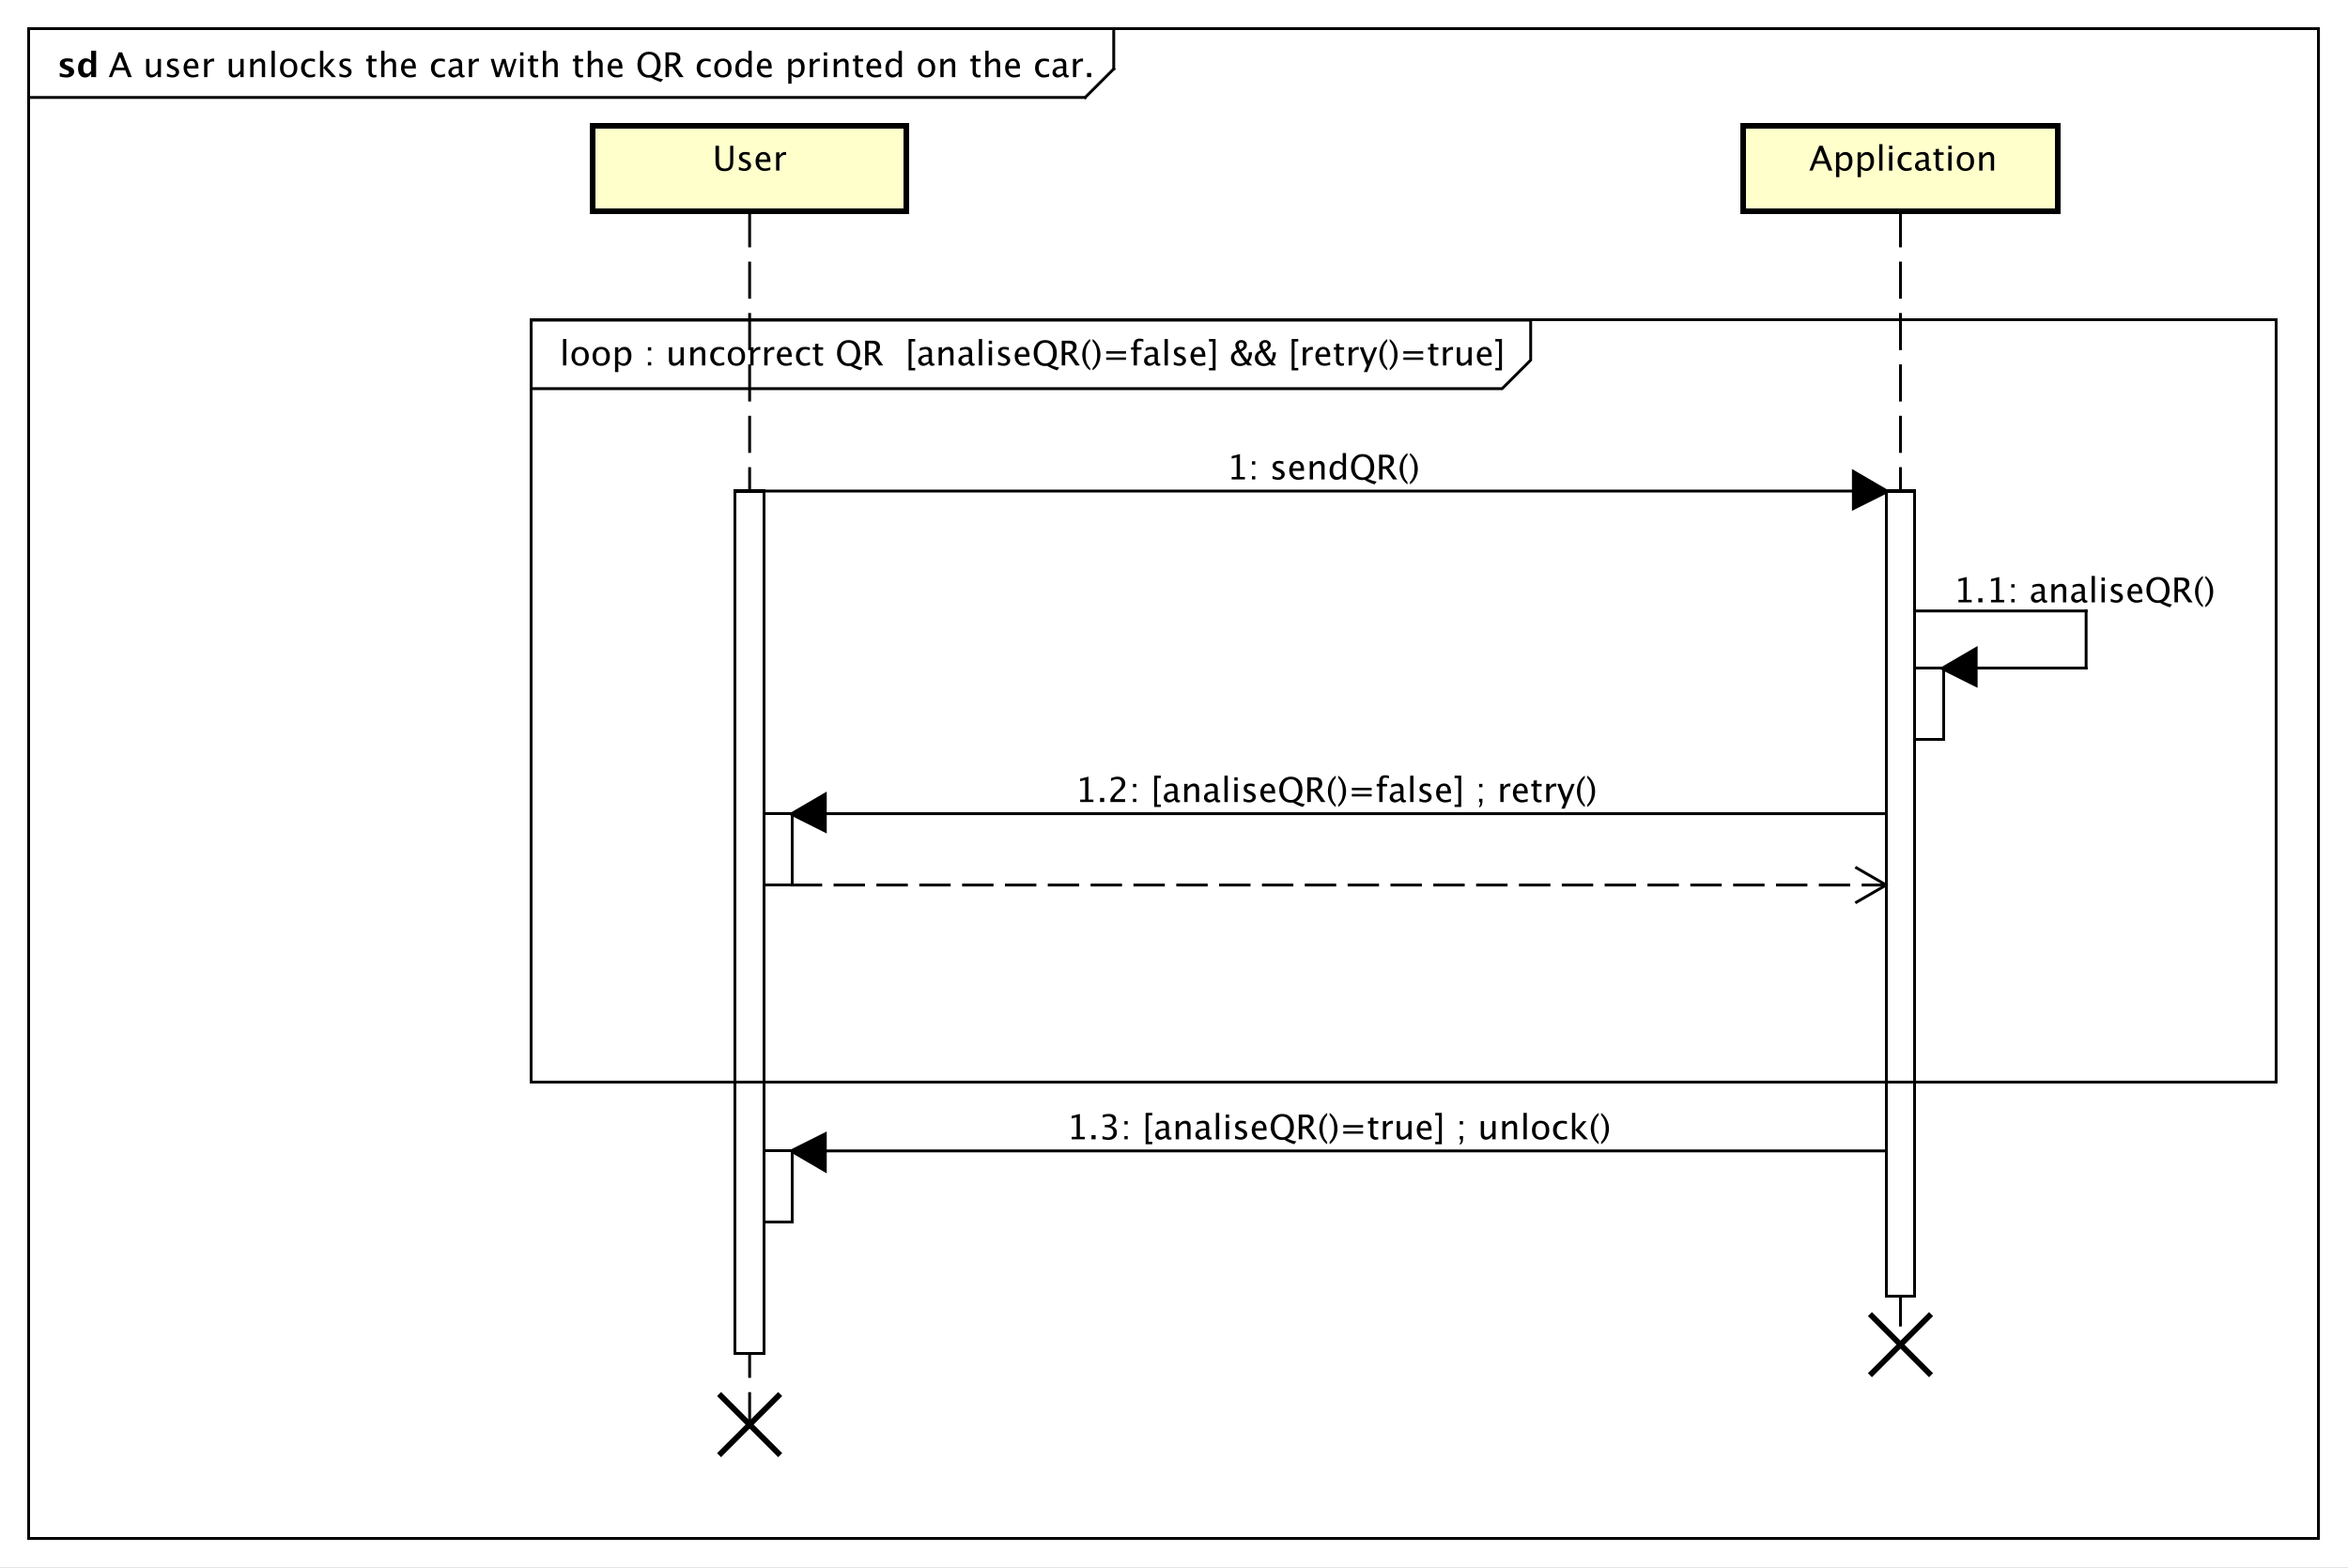 <?xml version="1.0" encoding="UTF-8"?>
<!DOCTYPE svg PUBLIC '-//W3C//DTD SVG 1.0//EN'
          'http://www.w3.org/TR/2001/REC-SVG-20010904/DTD/svg10.dtd'>
<svg xmlns:xlink="http://www.w3.org/1999/xlink" style="fill-opacity:1; color-rendering:auto; color-interpolation:auto; text-rendering:auto; stroke:black; stroke-linecap:square; stroke-miterlimit:10; shape-rendering:auto; stroke-opacity:1; fill:black; stroke-dasharray:none; font-weight:normal; stroke-width:1; font-family:&apos;Dialog&apos;; font-style:normal; stroke-linejoin:miter; font-size:12; stroke-dashoffset:0; image-rendering:auto;" width="1096" height="732" xmlns="http://www.w3.org/2000/svg"
><rect width="100%" height="100%" fill="#808080" stroke="none"/><!--Generated by the Batik Graphics2D SVG Generator--><defs id="genericDefs"
  /><g
  ><defs id="defs1"
    ><clipPath clipPathUnits="userSpaceOnUse" id="clipPath1"
      ><path d="M0 0 L1096 0 L1096 732 L0 732 L0 0 Z"
      /></clipPath
      ><clipPath clipPathUnits="userSpaceOnUse" id="clipPath2"
      ><path d="M0 -14.133 L822 -14.133 L822 534.867 L0 534.867 L0 -14.133 Z"
      /></clipPath
      ><clipPath clipPathUnits="userSpaceOnUse" id="clipPath3"
      ><path d="M-38 -27 L784 -27 L784 522 L-38 522 L-38 -27 Z"
      /></clipPath
      ><clipPath clipPathUnits="userSpaceOnUse" id="clipPath4"
      ><path d="M-20 -27 L802 -27 L802 522 L-20 522 L-20 -27 Z"
      /></clipPath
      ><clipPath clipPathUnits="userSpaceOnUse" id="clipPath5"
      ><path d="M-249.5 -48.133 L572.5 -48.133 L572.5 500.867 L-249.5 500.867 L-249.5 -48.133 Z"
      /></clipPath
      ><clipPath clipPathUnits="userSpaceOnUse" id="clipPath6"
      ><path d="M-633.5 -48.133 L188.5 -48.133 L188.5 500.867 L-633.5 500.867 L-633.5 -48.133 Z"
      /></clipPath
      ><clipPath clipPathUnits="userSpaceOnUse" id="clipPath7"
      ><path d="M-429.5 -167.934 L392.5 -167.934 L392.5 381.066 L-429.5 381.066 L-429.5 -167.934 Z"
      /></clipPath
      ><clipPath clipPathUnits="userSpaceOnUse" id="clipPath8"
      ><path d="M-684 -210.984 L138 -210.984 L138 338.016 L-684 338.016 L-684 -210.984 Z"
      /></clipPath
      ><clipPath clipPathUnits="userSpaceOnUse" id="clipPath9"
      ><path d="M-196 -128 L626 -128 L626 421 L-196 421 L-196 -128 Z"
      /></clipPath
      ><clipPath clipPathUnits="userSpaceOnUse" id="clipPath10"
      ><path d="M-376.45 -280.934 L445.55 -280.934 L445.55 268.066 L-376.45 268.066 L-376.45 -280.934 Z"
      /></clipPath
      ><clipPath clipPathUnits="userSpaceOnUse" id="clipPath11"
      ><path d="M-373.45 -399.066 L448.55 -399.066 L448.55 149.934 L-373.45 149.934 L-373.45 -399.066 Z"
      /></clipPath
    ></defs
    ><g style="fill:white; stroke:white;"
    ><rect x="0" y="0" width="1096" style="clip-path:url(#clipPath1); stroke:none;" height="732"
    /></g
    ><g style="text-rendering:geometricPrecision; shape-rendering:crispEdges;" transform="scale(1.333,1.333) translate(0,14.133)"
    ><rect x="10" y="-4.133" width="802" style="fill:none; clip-path:url(#clipPath2);" height="529"
      /><line x1="390" x2="390" y1="-3.133" style="clip-path:url(#clipPath2); fill:none; text-rendering:optimizeLegibility; shape-rendering:auto;" y2="10"
      /><line x1="390" x2="380" y1="10" style="clip-path:url(#clipPath2); fill:none; text-rendering:optimizeLegibility; shape-rendering:auto;" y2="20"
      /><line x1="380" x2="10" y1="20" style="clip-path:url(#clipPath2); fill:none; text-rendering:optimizeLegibility; shape-rendering:auto;" y2="20"
    /></g
    ><g style="font-family:sans-serif; text-rendering:optimizeLegibility;" transform="matrix(1.333,0,0,1.333,0,18.844) translate(38,12.867)"
    ><path d="M5.514 -3.316 L4.037 -7.055 L2.555 -3.316 ZM6.814 0 L5.871 -2.402 L2.197 -2.402 L1.242 0 L0.1 0 L3.539 -8.672 L4.758 -8.672 L8.145 0 ZM17.209 0 L17.209 -1.195 Q16.289 0.146 14.977 0.146 Q14.145 0.146 13.652 -0.378 Q13.16 -0.902 13.16 -1.793 L13.16 -6.363 L14.315 -6.363 L14.315 -2.168 Q14.315 -1.453 14.523 -1.151 Q14.73 -0.85 15.217 -0.85 Q16.271 -0.85 17.209 -2.238 L17.209 -6.363 L18.363 -6.363 L18.363 0 ZM22.365 0.146 Q21.574 0.146 20.443 -0.223 L20.443 -1.283 Q21.574 -0.721 22.412 -0.721 Q22.91 -0.721 23.238 -0.99 Q23.566 -1.26 23.566 -1.664 Q23.566 -2.256 22.646 -2.643 L21.973 -2.93 Q20.479 -3.551 20.479 -4.717 Q20.479 -5.549 21.067 -6.026 Q21.656 -6.504 22.682 -6.504 Q23.215 -6.504 24 -6.357 L24.24 -6.311 L24.24 -5.35 Q23.273 -5.637 22.705 -5.637 Q21.592 -5.637 21.592 -4.828 Q21.592 -4.307 22.436 -3.949 L22.992 -3.715 Q23.936 -3.316 24.328 -2.874 Q24.721 -2.432 24.721 -1.77 Q24.721 -0.932 24.059 -0.393 Q23.396 0.146 22.365 0.146 ZM31.459 -0.205 Q30.299 0.146 29.473 0.146 Q28.066 0.146 27.179 -0.788 Q26.291 -1.723 26.291 -3.211 Q26.291 -4.658 27.073 -5.584 Q27.855 -6.51 29.074 -6.51 Q30.229 -6.51 30.858 -5.689 Q31.488 -4.869 31.488 -3.357 L31.482 -3 L27.469 -3 Q27.721 -0.732 29.689 -0.732 Q30.41 -0.732 31.459 -1.119 ZM27.521 -3.867 L30.328 -3.867 Q30.328 -5.643 29.004 -5.643 Q27.674 -5.643 27.521 -3.867 ZM33.48 0 L33.48 -6.363 L34.635 -6.363 L34.635 -5.168 Q35.32 -6.504 36.627 -6.504 Q36.803 -6.504 36.996 -6.475 L36.996 -5.396 Q36.697 -5.496 36.469 -5.496 Q35.373 -5.496 34.635 -4.195 L34.635 0 ZM46.166 0 L46.166 -1.195 Q45.246 0.146 43.934 0.146 Q43.102 0.146 42.609 -0.378 Q42.117 -0.902 42.117 -1.793 L42.117 -6.363 L43.272 -6.363 L43.272 -2.168 Q43.272 -1.453 43.48 -1.151 Q43.688 -0.85 44.174 -0.85 Q45.228 -0.85 46.166 -2.238 L46.166 -6.363 L47.32 -6.363 L47.32 0 ZM49.635 0 L49.635 -6.363 L50.789 -6.363 L50.789 -5.168 Q51.703 -6.504 53.027 -6.504 Q53.853 -6.504 54.346 -5.979 Q54.838 -5.455 54.838 -4.57 L54.838 0 L53.684 0 L53.684 -4.195 Q53.684 -4.904 53.476 -5.206 Q53.268 -5.508 52.787 -5.508 Q51.727 -5.508 50.789 -4.119 L50.789 0 ZM57.082 0 L57.082 -9.252 L58.236 -9.252 L58.236 0 ZM63.041 0.146 Q61.676 0.146 60.861 -0.759 Q60.047 -1.664 60.047 -3.182 Q60.047 -4.717 60.864 -5.61 Q61.682 -6.504 63.082 -6.504 Q64.482 -6.504 65.3 -5.61 Q66.117 -4.717 66.117 -3.193 Q66.117 -1.635 65.297 -0.744 Q64.477 0.146 63.041 0.146 ZM63.059 -0.721 Q64.893 -0.721 64.893 -3.193 Q64.893 -5.637 63.082 -5.637 Q61.277 -5.637 61.277 -3.182 Q61.277 -0.721 63.059 -0.721 ZM70.406 0.146 Q69.117 0.146 68.268 -0.809 Q67.418 -1.764 67.418 -3.217 Q67.418 -4.769 68.259 -5.637 Q69.1 -6.504 70.606 -6.504 Q71.35 -6.504 72.269 -6.299 L72.269 -5.332 Q71.291 -5.619 70.676 -5.619 Q69.791 -5.619 69.255 -4.954 Q68.719 -4.289 68.719 -3.182 Q68.719 -2.109 69.269 -1.447 Q69.82 -0.785 70.711 -0.785 Q71.502 -0.785 72.34 -1.19 L72.34 -0.193 Q71.221 0.146 70.406 0.146 ZM74.068 0 L74.068 -9.252 L75.223 -9.252 L75.223 -3.275 L77.918 -6.363 L79.16 -6.363 L76.588 -3.393 L79.693 0 L78.217 0 L75.223 -3.264 L75.223 0 ZM82.769 0.146 Q81.978 0.146 80.848 -0.223 L80.848 -1.283 Q81.978 -0.721 82.816 -0.721 Q83.314 -0.721 83.643 -0.99 Q83.971 -1.26 83.971 -1.664 Q83.971 -2.256 83.051 -2.643 L82.377 -2.93 Q80.883 -3.551 80.883 -4.717 Q80.883 -5.549 81.472 -6.026 Q82.061 -6.504 83.086 -6.504 Q83.619 -6.504 84.404 -6.357 L84.644 -6.311 L84.644 -5.35 Q83.678 -5.637 83.109 -5.637 Q81.996 -5.637 81.996 -4.828 Q81.996 -4.307 82.84 -3.949 L83.397 -3.715 Q84.34 -3.316 84.732 -2.874 Q85.125 -2.432 85.125 -1.77 Q85.125 -0.932 84.463 -0.393 Q83.801 0.146 82.769 0.146 ZM92.906 0.146 Q92.027 0.146 91.535 -0.357 Q91.043 -0.861 91.043 -1.758 L91.043 -5.496 L90.246 -5.496 L90.246 -6.363 L91.043 -6.363 L91.043 -7.518 L92.197 -7.629 L92.197 -6.363 L93.861 -6.363 L93.861 -5.496 L92.197 -5.496 L92.197 -1.969 Q92.197 -0.721 93.275 -0.721 Q93.504 -0.721 93.832 -0.797 L93.832 0 Q93.299 0.146 92.906 0.146 ZM95.484 0 L95.484 -9.252 L96.639 -9.252 L96.639 -5.168 Q97.553 -6.504 98.877 -6.504 Q99.703 -6.504 100.195 -5.979 Q100.688 -5.455 100.688 -4.57 L100.688 0 L99.533 0 L99.533 -4.195 Q99.533 -4.904 99.325 -5.206 Q99.117 -5.508 98.637 -5.508 Q97.576 -5.508 96.639 -4.119 L96.639 0 ZM107.596 -0.205 Q106.436 0.146 105.609 0.146 Q104.203 0.146 103.315 -0.788 Q102.428 -1.723 102.428 -3.211 Q102.428 -4.658 103.21 -5.584 Q103.992 -6.51 105.211 -6.51 Q106.365 -6.51 106.995 -5.689 Q107.625 -4.869 107.625 -3.357 L107.619 -3 L103.606 -3 Q103.857 -0.732 105.826 -0.732 Q106.547 -0.732 107.596 -1.119 ZM103.658 -3.867 L106.465 -3.867 Q106.465 -5.643 105.141 -5.643 Q103.811 -5.643 103.658 -3.867 ZM115.898 0.146 Q114.609 0.146 113.76 -0.809 Q112.91 -1.764 112.91 -3.217 Q112.91 -4.769 113.751 -5.637 Q114.592 -6.504 116.098 -6.504 Q116.842 -6.504 117.762 -6.299 L117.762 -5.332 Q116.783 -5.619 116.168 -5.619 Q115.283 -5.619 114.747 -4.954 Q114.211 -4.289 114.211 -3.182 Q114.211 -2.109 114.762 -1.447 Q115.312 -0.785 116.203 -0.785 Q116.994 -0.785 117.832 -1.19 L117.832 -0.193 Q116.713 0.146 115.898 0.146 ZM122.842 -0.809 Q121.805 0.146 120.844 0.146 Q120.053 0.146 119.531 -0.349 Q119.01 -0.844 119.01 -1.6 Q119.01 -2.643 119.886 -3.202 Q120.762 -3.762 122.397 -3.762 L122.672 -3.762 L122.672 -4.529 Q122.672 -5.637 121.535 -5.637 Q120.621 -5.637 119.561 -5.074 L119.561 -6.029 Q120.727 -6.504 121.746 -6.504 Q122.812 -6.504 123.319 -6.023 Q123.826 -5.543 123.826 -4.529 L123.826 -1.647 Q123.826 -0.656 124.436 -0.656 Q124.512 -0.656 124.658 -0.68 L124.74 -0.041 Q124.348 0.146 123.873 0.146 Q123.064 0.146 122.842 -0.809 ZM122.672 -1.435 L122.672 -3.082 L122.285 -3.094 Q121.336 -3.094 120.75 -2.733 Q120.164 -2.373 120.164 -1.787 Q120.164 -1.371 120.457 -1.084 Q120.75 -0.797 121.172 -0.797 Q121.893 -0.797 122.672 -1.435 ZM126.188 0 L126.188 -6.363 L127.342 -6.363 L127.342 -5.168 Q128.027 -6.504 129.334 -6.504 Q129.51 -6.504 129.703 -6.475 L129.703 -5.396 Q129.404 -5.496 129.176 -5.496 Q128.08 -5.496 127.342 -4.195 L127.342 0 ZM135.633 0 L133.81 -6.363 L134.941 -6.363 L136.336 -1.435 L137.842 -6.363 L138.996 -6.363 L140.315 -1.435 L141.914 -6.363 L142.904 -6.363 L140.83 0 L139.67 0 L138.322 -4.928 L136.799 0 ZM144.141 0 L144.141 -6.363 L145.295 -6.363 L145.295 0 ZM144.141 -7.518 L144.141 -8.672 L145.295 -8.672 L145.295 -7.518 ZM149.519 0.146 Q148.641 0.146 148.148 -0.357 Q147.656 -0.861 147.656 -1.758 L147.656 -5.496 L146.859 -5.496 L146.859 -6.363 L147.656 -6.363 L147.656 -7.518 L148.81 -7.629 L148.81 -6.363 L150.475 -6.363 L150.475 -5.496 L148.81 -5.496 L148.81 -1.969 Q148.81 -0.721 149.889 -0.721 Q150.117 -0.721 150.445 -0.797 L150.445 0 Q149.912 0.146 149.519 0.146 ZM152.098 0 L152.098 -9.252 L153.252 -9.252 L153.252 -5.168 Q154.166 -6.504 155.49 -6.504 Q156.316 -6.504 156.809 -5.979 Q157.301 -5.455 157.301 -4.57 L157.301 0 L156.147 0 L156.147 -4.195 Q156.147 -4.904 155.939 -5.206 Q155.731 -5.508 155.25 -5.508 Q154.19 -5.508 153.252 -4.119 L153.252 0 ZM165.252 0.146 Q164.373 0.146 163.881 -0.357 Q163.389 -0.861 163.389 -1.758 L163.389 -5.496 L162.592 -5.496 L162.592 -6.363 L163.389 -6.363 L163.389 -7.518 L164.543 -7.629 L164.543 -6.363 L166.207 -6.363 L166.207 -5.496 L164.543 -5.496 L164.543 -1.969 Q164.543 -0.721 165.621 -0.721 Q165.85 -0.721 166.178 -0.797 L166.178 0 Q165.644 0.146 165.252 0.146 ZM167.83 0 L167.83 -9.252 L168.984 -9.252 L168.984 -5.168 Q169.898 -6.504 171.223 -6.504 Q172.049 -6.504 172.541 -5.979 Q173.033 -5.455 173.033 -4.57 L173.033 0 L171.879 0 L171.879 -4.195 Q171.879 -4.904 171.671 -5.206 Q171.463 -5.508 170.982 -5.508 Q169.922 -5.508 168.984 -4.119 L168.984 0 ZM179.941 -0.205 Q178.781 0.146 177.955 0.146 Q176.549 0.146 175.661 -0.788 Q174.773 -1.723 174.773 -3.211 Q174.773 -4.658 175.556 -5.584 Q176.338 -6.51 177.557 -6.51 Q178.711 -6.51 179.341 -5.689 Q179.971 -4.869 179.971 -3.357 L179.965 -3 L175.951 -3 Q176.203 -0.732 178.172 -0.732 Q178.893 -0.732 179.941 -1.119 ZM176.004 -3.867 L178.81 -3.867 Q178.81 -5.643 177.486 -5.643 Q176.156 -5.643 176.004 -3.867 ZM193.424 1.734 Q191.379 1.072 189.996 0.158 Q189.445 0.217 189.147 0.217 Q187.4 0.217 186.308 -1.049 Q185.215 -2.314 185.215 -4.336 Q185.215 -6.41 186.319 -7.649 Q187.424 -8.889 189.269 -8.889 Q191.121 -8.889 192.223 -7.646 Q193.324 -6.404 193.324 -4.318 Q193.324 -1.33 191.103 -0.182 Q192.598 0.475 194.203 0.756 ZM189.234 -0.703 Q190.565 -0.703 191.291 -1.658 Q192.018 -2.613 192.018 -4.359 Q192.018 -6.053 191.291 -7.011 Q190.565 -7.969 189.269 -7.969 Q187.975 -7.969 187.248 -7.011 Q186.522 -6.053 186.522 -4.348 Q186.522 -2.648 187.242 -1.676 Q187.963 -0.703 189.234 -0.703 ZM195.047 0 L195.047 -8.672 L197.672 -8.672 Q198.92 -8.672 199.585 -8.121 Q200.25 -7.57 200.25 -6.521 Q200.25 -4.787 198.498 -4.061 L201.393 0 L199.881 0 L197.414 -3.668 L196.266 -3.668 L196.266 0 ZM196.266 -4.588 L196.664 -4.588 Q198.984 -4.588 198.984 -6.41 Q198.984 -7.752 197.039 -7.752 L196.266 -7.752 ZM208.951 0.146 Q207.662 0.146 206.812 -0.809 Q205.963 -1.764 205.963 -3.217 Q205.963 -4.769 206.804 -5.637 Q207.644 -6.504 209.15 -6.504 Q209.894 -6.504 210.815 -6.299 L210.815 -5.332 Q209.836 -5.619 209.221 -5.619 Q208.336 -5.619 207.8 -4.954 Q207.264 -4.289 207.264 -3.182 Q207.264 -2.109 207.815 -1.447 Q208.365 -0.785 209.256 -0.785 Q210.047 -0.785 210.885 -1.19 L210.885 -0.193 Q209.766 0.146 208.951 0.146 ZM215.103 0.146 Q213.738 0.146 212.924 -0.759 Q212.109 -1.664 212.109 -3.182 Q212.109 -4.717 212.927 -5.61 Q213.744 -6.504 215.144 -6.504 Q216.545 -6.504 217.362 -5.61 Q218.18 -4.717 218.18 -3.193 Q218.18 -1.635 217.359 -0.744 Q216.539 0.146 215.103 0.146 ZM215.121 -0.721 Q216.955 -0.721 216.955 -3.193 Q216.955 -5.637 215.144 -5.637 Q213.34 -5.637 213.34 -3.182 Q213.34 -0.721 215.121 -0.721 ZM224.068 0 L224.068 -1.195 Q223.365 0.146 221.947 0.146 Q220.799 0.146 220.14 -0.691 Q219.481 -1.529 219.481 -2.982 Q219.481 -4.57 220.227 -5.537 Q220.975 -6.504 222.193 -6.504 Q223.324 -6.504 224.068 -5.637 L224.068 -9.252 L225.228 -9.252 L225.228 0 ZM224.068 -4.846 Q223.172 -5.637 222.369 -5.637 Q220.711 -5.637 220.711 -3.1 Q220.711 -0.867 222.188 -0.867 Q223.148 -0.867 224.068 -1.916 ZM232.201 -0.205 Q231.041 0.146 230.215 0.146 Q228.809 0.146 227.921 -0.788 Q227.033 -1.723 227.033 -3.211 Q227.033 -4.658 227.815 -5.584 Q228.598 -6.51 229.816 -6.51 Q230.971 -6.51 231.601 -5.689 Q232.231 -4.869 232.231 -3.357 L232.225 -3 L228.211 -3 Q228.463 -0.732 230.432 -0.732 Q231.152 -0.732 232.201 -1.119 ZM228.264 -3.867 L231.07 -3.867 Q231.07 -5.643 229.746 -5.643 Q228.416 -5.643 228.264 -3.867 ZM238.019 2.314 L238.019 -6.363 L239.174 -6.363 L239.174 -5.168 Q239.883 -6.504 241.301 -6.504 Q242.449 -6.504 243.108 -5.666 Q243.768 -4.828 243.768 -3.375 Q243.768 -1.793 243.02 -0.823 Q242.273 0.146 241.055 0.146 Q239.924 0.146 239.174 -0.721 L239.174 2.314 ZM239.174 -1.518 Q240.065 -0.721 240.873 -0.721 Q242.537 -0.721 242.537 -3.258 Q242.537 -5.496 241.06 -5.496 Q240.094 -5.496 239.174 -4.447 ZM245.572 0 L245.572 -6.363 L246.727 -6.363 L246.727 -5.168 Q247.412 -6.504 248.719 -6.504 Q248.894 -6.504 249.088 -6.475 L249.088 -5.396 Q248.789 -5.496 248.56 -5.496 Q247.465 -5.496 246.727 -4.195 L246.727 0 ZM250.482 0 L250.482 -6.363 L251.637 -6.363 L251.637 0 ZM250.482 -7.518 L250.482 -8.672 L251.637 -8.672 L251.637 -7.518 ZM253.951 0 L253.951 -6.363 L255.106 -6.363 L255.106 -5.168 Q256.019 -6.504 257.344 -6.504 Q258.17 -6.504 258.662 -5.979 Q259.154 -5.455 259.154 -4.57 L259.154 0 L258 0 L258 -4.195 Q258 -4.904 257.792 -5.206 Q257.584 -5.508 257.103 -5.508 Q256.043 -5.508 255.106 -4.119 L255.106 0 ZM263.309 0.146 Q262.43 0.146 261.938 -0.357 Q261.445 -0.861 261.445 -1.758 L261.445 -5.496 L260.648 -5.496 L260.648 -6.363 L261.445 -6.363 L261.445 -7.518 L262.6 -7.629 L262.6 -6.363 L264.264 -6.363 L264.264 -5.496 L262.6 -5.496 L262.6 -1.969 Q262.6 -0.721 263.678 -0.721 Q263.906 -0.721 264.234 -0.797 L264.234 0 Q263.701 0.146 263.309 0.146 ZM270.551 -0.205 Q269.391 0.146 268.565 0.146 Q267.158 0.146 266.271 -0.788 Q265.383 -1.723 265.383 -3.211 Q265.383 -4.658 266.165 -5.584 Q266.947 -6.51 268.166 -6.51 Q269.32 -6.51 269.95 -5.689 Q270.58 -4.869 270.58 -3.357 L270.574 -3 L266.56 -3 Q266.812 -0.732 268.781 -0.732 Q269.502 -0.732 270.551 -1.119 ZM266.613 -3.867 L269.42 -3.867 Q269.42 -5.643 268.096 -5.643 Q266.766 -5.643 266.613 -3.867 ZM276.656 0 L276.656 -1.195 Q275.953 0.146 274.535 0.146 Q273.387 0.146 272.728 -0.691 Q272.068 -1.529 272.068 -2.982 Q272.068 -4.57 272.815 -5.537 Q273.562 -6.504 274.781 -6.504 Q275.912 -6.504 276.656 -5.637 L276.656 -9.252 L277.816 -9.252 L277.816 0 ZM276.656 -4.846 Q275.76 -5.637 274.957 -5.637 Q273.299 -5.637 273.299 -3.1 Q273.299 -0.867 274.775 -0.867 Q275.736 -0.867 276.656 -1.916 ZM286.412 0.146 Q285.047 0.146 284.232 -0.759 Q283.418 -1.664 283.418 -3.182 Q283.418 -4.717 284.235 -5.61 Q285.053 -6.504 286.453 -6.504 Q287.853 -6.504 288.671 -5.61 Q289.488 -4.717 289.488 -3.193 Q289.488 -1.635 288.668 -0.744 Q287.848 0.146 286.412 0.146 ZM286.43 -0.721 Q288.264 -0.721 288.264 -3.193 Q288.264 -5.637 286.453 -5.637 Q284.648 -5.637 284.648 -3.182 Q284.648 -0.721 286.43 -0.721 ZM291.293 0 L291.293 -6.363 L292.447 -6.363 L292.447 -5.168 Q293.361 -6.504 294.685 -6.504 Q295.512 -6.504 296.004 -5.979 Q296.496 -5.455 296.496 -4.57 L296.496 0 L295.342 0 L295.342 -4.195 Q295.342 -4.904 295.134 -5.206 Q294.926 -5.508 294.445 -5.508 Q293.385 -5.508 292.447 -4.119 L292.447 0 ZM304.447 0.146 Q303.568 0.146 303.076 -0.357 Q302.584 -0.861 302.584 -1.758 L302.584 -5.496 L301.787 -5.496 L301.787 -6.363 L302.584 -6.363 L302.584 -7.518 L303.738 -7.629 L303.738 -6.363 L305.402 -6.363 L305.402 -5.496 L303.738 -5.496 L303.738 -1.969 Q303.738 -0.721 304.816 -0.721 Q305.045 -0.721 305.373 -0.797 L305.373 0 Q304.84 0.146 304.447 0.146 ZM307.025 0 L307.025 -9.252 L308.18 -9.252 L308.18 -5.168 Q309.094 -6.504 310.418 -6.504 Q311.244 -6.504 311.736 -5.979 Q312.228 -5.455 312.228 -4.57 L312.228 0 L311.074 0 L311.074 -4.195 Q311.074 -4.904 310.866 -5.206 Q310.658 -5.508 310.178 -5.508 Q309.117 -5.508 308.18 -4.119 L308.18 0 ZM319.137 -0.205 Q317.977 0.146 317.15 0.146 Q315.744 0.146 314.856 -0.788 Q313.969 -1.723 313.969 -3.211 Q313.969 -4.658 314.751 -5.584 Q315.533 -6.51 316.752 -6.51 Q317.906 -6.51 318.536 -5.689 Q319.166 -4.869 319.166 -3.357 L319.16 -3 L315.147 -3 Q315.398 -0.732 317.367 -0.732 Q318.088 -0.732 319.137 -1.119 ZM315.199 -3.867 L318.006 -3.867 Q318.006 -5.643 316.682 -5.643 Q315.352 -5.643 315.199 -3.867 ZM327.44 0.146 Q326.15 0.146 325.301 -0.809 Q324.451 -1.764 324.451 -3.217 Q324.451 -4.769 325.292 -5.637 Q326.133 -6.504 327.639 -6.504 Q328.383 -6.504 329.303 -6.299 L329.303 -5.332 Q328.324 -5.619 327.709 -5.619 Q326.824 -5.619 326.288 -4.954 Q325.752 -4.289 325.752 -3.182 Q325.752 -2.109 326.303 -1.447 Q326.853 -0.785 327.744 -0.785 Q328.535 -0.785 329.373 -1.19 L329.373 -0.193 Q328.254 0.146 327.44 0.146 ZM334.383 -0.809 Q333.346 0.146 332.385 0.146 Q331.594 0.146 331.072 -0.349 Q330.551 -0.844 330.551 -1.6 Q330.551 -2.643 331.427 -3.202 Q332.303 -3.762 333.938 -3.762 L334.213 -3.762 L334.213 -4.529 Q334.213 -5.637 333.076 -5.637 Q332.162 -5.637 331.102 -5.074 L331.102 -6.029 Q332.268 -6.504 333.287 -6.504 Q334.353 -6.504 334.86 -6.023 Q335.367 -5.543 335.367 -4.529 L335.367 -1.647 Q335.367 -0.656 335.977 -0.656 Q336.053 -0.656 336.199 -0.68 L336.281 -0.041 Q335.889 0.146 335.414 0.146 Q334.606 0.146 334.383 -0.809 ZM334.213 -1.435 L334.213 -3.082 L333.826 -3.094 Q332.877 -3.094 332.291 -2.733 Q331.705 -2.373 331.705 -1.787 Q331.705 -1.371 331.998 -1.084 Q332.291 -0.797 332.713 -0.797 Q333.434 -0.797 334.213 -1.435 ZM337.728 0 L337.728 -6.363 L338.883 -6.363 L338.883 -5.168 Q339.568 -6.504 340.875 -6.504 Q341.051 -6.504 341.244 -6.475 L341.244 -5.396 Q340.945 -5.496 340.717 -5.496 Q339.621 -5.496 338.883 -4.195 L338.883 0 ZM342.656 0 L342.656 -1.447 L344.103 -1.447 L344.103 0 Z" style="stroke:none; clip-path:url(#clipPath3);"
    /></g
    ><g style="text-rendering:optimizeLegibility; font-weight:bold; font-family:sans-serif;" transform="matrix(1.333,0,0,1.333,0,18.844) translate(20,12.867)"
    ><path d="M0.914 -0.205 L0.914 -1.477 Q2.203 -0.938 3.117 -0.938 Q4.184 -0.938 4.184 -1.664 Q4.184 -2.133 3.305 -2.484 L2.719 -2.719 Q1.764 -3.106 1.353 -3.551 Q0.943 -3.996 0.943 -4.652 Q0.943 -5.566 1.641 -6.073 Q2.338 -6.58 3.592 -6.58 Q4.377 -6.58 5.461 -6.352 L5.461 -5.133 Q4.418 -5.496 3.732 -5.496 Q2.654 -5.496 2.654 -4.828 Q2.654 -4.389 3.451 -4.084 L3.955 -3.891 Q5.086 -3.463 5.528 -3.023 Q5.971 -2.584 5.971 -1.893 Q5.971 -0.984 5.218 -0.419 Q4.465 0.146 3.258 0.146 Q2.098 0.146 0.914 -0.205 ZM11.918 0 L11.918 -1.213 Q11.25 0.146 9.815 0.146 Q8.654 0.146 7.992 -0.703 Q7.33 -1.553 7.33 -3.041 Q7.33 -4.658 8.077 -5.619 Q8.824 -6.58 10.084 -6.58 Q11.092 -6.58 11.918 -5.783 L11.918 -9.252 L13.658 -9.252 L13.658 0 ZM11.918 -4.752 Q11.291 -5.455 10.576 -5.455 Q9.938 -5.455 9.557 -4.84 Q9.176 -4.225 9.176 -3.188 Q9.176 -1.213 10.441 -1.213 Q11.215 -1.213 11.918 -2.203 Z" style="stroke:none; clip-path:url(#clipPath4);"
    /></g
    ><g transform="matrix(1.333,0,0,1.333,0,18.844)" style="text-rendering:optimizeLegibility; stroke-dasharray:12,6; font-weight:bold; font-family:sans-serif; stroke-linecap:butt;"
    ><line x1="262.5" x2="262.5" y1="60" style="fill:none; clip-path:url(#clipPath2);" y2="484.867"
    /></g
    ><g transform="matrix(1.333,0,0,1.333,0,18.844)" style="fill:rgb(255,255,204); text-rendering:geometricPrecision; font-family:sans-serif; shape-rendering:crispEdges; stroke:rgb(255,255,204); font-weight:bold; stroke-width:2;"
    ><rect x="207.5" y="30" width="110" style="clip-path:url(#clipPath2); stroke:none;" height="30"
      /><rect x="207.5" y="30" width="110" style="clip-path:url(#clipPath2); fill:none; stroke:black;" height="30"
    /></g
    ><g style="text-rendering:optimizeLegibility; stroke-width:2; font-family:sans-serif;" transform="matrix(1.333,0,0,1.333,0,18.844) translate(249.5,34)"
    ><path d="M1.049 2.93 L2.279 2.93 L2.279 8.402 Q2.279 9.709 2.763 10.304 Q3.246 10.898 4.301 10.898 Q5.332 10.898 5.763 10.339 Q6.193 9.779 6.193 8.443 L6.193 2.93 L7.271 2.93 L7.271 8.426 Q7.271 10.201 6.542 11.01 Q5.812 11.818 4.219 11.818 Q2.596 11.818 1.822 10.98 Q1.049 10.143 1.049 8.391 ZM11.156 11.748 Q10.365 11.748 9.234 11.379 L9.234 10.318 Q10.365 10.881 11.203 10.881 Q11.701 10.881 12.029 10.611 Q12.357 10.342 12.357 9.938 Q12.357 9.346 11.438 8.959 L10.764 8.672 Q9.27 8.051 9.27 6.885 Q9.27 6.053 9.858 5.575 Q10.447 5.098 11.473 5.098 Q12.006 5.098 12.791 5.244 L13.031 5.291 L13.031 6.252 Q12.065 5.965 11.496 5.965 Q10.383 5.965 10.383 6.773 Q10.383 7.295 11.227 7.652 L11.783 7.887 Q12.727 8.285 13.119 8.727 Q13.512 9.17 13.512 9.832 Q13.512 10.67 12.85 11.209 Q12.188 11.748 11.156 11.748 ZM20.25 11.396 Q19.09 11.748 18.264 11.748 Q16.857 11.748 15.97 10.813 Q15.082 9.879 15.082 8.391 Q15.082 6.943 15.864 6.018 Q16.646 5.092 17.865 5.092 Q19.02 5.092 19.649 5.912 Q20.279 6.732 20.279 8.244 L20.273 8.602 L16.26 8.602 Q16.512 10.869 18.48 10.869 Q19.201 10.869 20.25 10.482 ZM16.312 7.734 L19.119 7.734 Q19.119 5.959 17.795 5.959 Q16.465 5.959 16.312 7.734 ZM22.271 11.602 L22.271 5.238 L23.426 5.238 L23.426 6.434 Q24.111 5.098 25.418 5.098 Q25.594 5.098 25.787 5.127 L25.787 6.205 Q25.488 6.106 25.26 6.106 Q24.164 6.106 23.426 7.406 L23.426 11.602 Z" style="stroke:none; clip-path:url(#clipPath5);"
    /></g
    ><g style="text-rendering:optimizeLegibility; stroke-dasharray:12,6; font-family:sans-serif; stroke-linecap:butt;" transform="matrix(1.333,0,0,1.333,0,18.844)"
    ><line x1="665.5" x2="665.5" y1="60" style="fill:none; clip-path:url(#clipPath2);" y2="456.867"
    /></g
    ><g transform="matrix(1.333,0,0,1.333,0,18.844)" style="fill:rgb(255,255,204); text-rendering:geometricPrecision; font-family:sans-serif; shape-rendering:crispEdges; stroke:rgb(255,255,204); stroke-width:2;"
    ><rect x="610.5" y="30" width="110" style="clip-path:url(#clipPath2); stroke:none;" height="30"
      /><rect x="610.5" y="30" width="110" style="clip-path:url(#clipPath2); fill:none; stroke:black;" height="30"
    /></g
    ><g style="text-rendering:optimizeLegibility; stroke-width:2; font-family:sans-serif;" transform="matrix(1.333,0,0,1.333,0,18.844) translate(633.5,34)"
    ><path d="M5.514 8.285 L4.037 4.547 L2.555 8.285 ZM6.814 11.602 L5.871 9.199 L2.197 9.199 L1.242 11.602 L0.1 11.602 L3.539 2.93 L4.758 2.93 L8.145 11.602 ZM9.434 13.916 L9.434 5.238 L10.588 5.238 L10.588 6.434 Q11.297 5.098 12.715 5.098 Q13.863 5.098 14.523 5.936 Q15.182 6.773 15.182 8.227 Q15.182 9.809 14.435 10.778 Q13.688 11.748 12.469 11.748 Q11.338 11.748 10.588 10.881 L10.588 13.916 ZM10.588 10.084 Q11.479 10.881 12.287 10.881 Q13.951 10.881 13.951 8.344 Q13.951 6.106 12.475 6.106 Q11.508 6.106 10.588 7.154 ZM16.986 13.916 L16.986 5.238 L18.141 5.238 L18.141 6.434 Q18.85 5.098 20.268 5.098 Q21.416 5.098 22.075 5.936 Q22.734 6.773 22.734 8.227 Q22.734 9.809 21.987 10.778 Q21.24 11.748 20.021 11.748 Q18.891 11.748 18.141 10.881 L18.141 13.916 ZM18.141 10.084 Q19.031 10.881 19.84 10.881 Q21.504 10.881 21.504 8.344 Q21.504 6.106 20.027 6.106 Q19.061 6.106 18.141 7.154 ZM24.539 11.602 L24.539 2.35 L25.693 2.35 L25.693 11.602 ZM28.008 11.602 L28.008 5.238 L29.162 5.238 L29.162 11.602 ZM28.008 4.084 L28.008 2.93 L29.162 2.93 L29.162 4.084 ZM33.961 11.748 Q32.672 11.748 31.822 10.793 Q30.973 9.838 30.973 8.385 Q30.973 6.832 31.814 5.965 Q32.654 5.098 34.16 5.098 Q34.904 5.098 35.824 5.303 L35.824 6.269 Q34.846 5.982 34.23 5.982 Q33.346 5.982 32.81 6.647 Q32.273 7.312 32.273 8.42 Q32.273 9.492 32.824 10.154 Q33.375 10.816 34.266 10.816 Q35.057 10.816 35.895 10.412 L35.895 11.408 Q34.775 11.748 33.961 11.748 ZM40.904 10.793 Q39.867 11.748 38.906 11.748 Q38.115 11.748 37.594 11.253 Q37.072 10.758 37.072 10.002 Q37.072 8.959 37.948 8.399 Q38.824 7.84 40.459 7.84 L40.734 7.84 L40.734 7.072 Q40.734 5.965 39.598 5.965 Q38.684 5.965 37.623 6.527 L37.623 5.572 Q38.789 5.098 39.809 5.098 Q40.875 5.098 41.382 5.578 Q41.889 6.059 41.889 7.072 L41.889 9.955 Q41.889 10.945 42.498 10.945 Q42.574 10.945 42.721 10.922 L42.803 11.56 Q42.41 11.748 41.935 11.748 Q41.127 11.748 40.904 10.793 ZM40.734 10.166 L40.734 8.52 L40.348 8.508 Q39.398 8.508 38.812 8.868 Q38.227 9.229 38.227 9.815 Q38.227 10.23 38.52 10.518 Q38.812 10.805 39.234 10.805 Q39.955 10.805 40.734 10.166 ZM46.16 11.748 Q45.281 11.748 44.789 11.244 Q44.297 10.74 44.297 9.844 L44.297 6.106 L43.5 6.106 L43.5 5.238 L44.297 5.238 L44.297 4.084 L45.451 3.973 L45.451 5.238 L47.115 5.238 L47.115 6.106 L45.451 6.106 L45.451 9.633 Q45.451 10.881 46.529 10.881 Q46.758 10.881 47.086 10.805 L47.086 11.602 Q46.553 11.748 46.16 11.748 ZM48.738 11.602 L48.738 5.238 L49.893 5.238 L49.893 11.602 ZM48.738 4.084 L48.738 2.93 L49.893 2.93 L49.893 4.084 ZM54.697 11.748 Q53.332 11.748 52.518 10.843 Q51.703 9.938 51.703 8.42 Q51.703 6.885 52.52 5.991 Q53.338 5.098 54.738 5.098 Q56.139 5.098 56.956 5.991 Q57.773 6.885 57.773 8.408 Q57.773 9.967 56.953 10.857 Q56.133 11.748 54.697 11.748 ZM54.715 10.881 Q56.549 10.881 56.549 8.408 Q56.549 5.965 54.738 5.965 Q52.934 5.965 52.934 8.42 Q52.934 10.881 54.715 10.881 ZM59.578 11.602 L59.578 5.238 L60.732 5.238 L60.732 6.434 Q61.647 5.098 62.971 5.098 Q63.797 5.098 64.289 5.622 Q64.781 6.146 64.781 7.031 L64.781 11.602 L63.627 11.602 L63.627 7.406 Q63.627 6.697 63.419 6.396 Q63.211 6.094 62.73 6.094 Q61.67 6.094 60.732 7.482 L60.732 11.602 Z" style="stroke:none; clip-path:url(#clipPath6);"
    /></g
    ><g transform="matrix(1.333,0,0,1.333,0,18.844)" style="fill:white; text-rendering:geometricPrecision; shape-rendering:crispEdges; font-family:sans-serif; stroke:white;"
    ><rect x="670.5" y="219.867" width="10" style="clip-path:url(#clipPath2); stroke:none;" height="25"
      /><rect x="670.5" y="219.867" width="10" style="clip-path:url(#clipPath2); fill:none; stroke:black;" height="25"
      /><rect x="257.5" y="157.867" width="10" style="clip-path:url(#clipPath2); stroke:none;" height="302"
      /><rect x="257.5" y="157.867" width="10" style="clip-path:url(#clipPath2); fill:none; stroke:black;" height="302"
      /><rect x="660.5" y="157.867" width="10" style="clip-path:url(#clipPath2); stroke:none;" height="282"
      /><rect x="660.5" y="157.867" width="10" style="clip-path:url(#clipPath2); fill:none; stroke:black;" height="282"
    /></g
    ><g style="font-family:sans-serif; text-rendering:optimizeLegibility;" transform="matrix(1.333,0,0,1.333,0,18.844) translate(429.5,153.801)"
    ><path d="M1.805 0 L1.805 -0.867 L3.539 -0.867 L3.539 -7.711 L1.805 -7.277 L1.805 -8.168 L4.699 -8.889 L4.699 -0.867 L6.434 -0.867 L6.434 0 ZM8.906 0 L8.906 -1.154 L10.06 -1.154 L10.06 0 ZM8.906 -5.203 L8.906 -6.363 L10.06 -6.363 L10.06 -5.203 ZM18.023 0.146 Q17.232 0.146 16.102 -0.223 L16.102 -1.283 Q17.232 -0.721 18.07 -0.721 Q18.568 -0.721 18.896 -0.99 Q19.225 -1.26 19.225 -1.664 Q19.225 -2.256 18.305 -2.643 L17.631 -2.93 Q16.137 -3.551 16.137 -4.717 Q16.137 -5.549 16.726 -6.026 Q17.314 -6.504 18.34 -6.504 Q18.873 -6.504 19.658 -6.357 L19.898 -6.311 L19.898 -5.35 Q18.932 -5.637 18.363 -5.637 Q17.25 -5.637 17.25 -4.828 Q17.25 -4.307 18.094 -3.949 L18.65 -3.715 Q19.594 -3.316 19.986 -2.874 Q20.379 -2.432 20.379 -1.77 Q20.379 -0.932 19.717 -0.393 Q19.055 0.146 18.023 0.146 ZM27.117 -0.205 Q25.957 0.146 25.131 0.146 Q23.725 0.146 22.837 -0.788 Q21.949 -1.723 21.949 -3.211 Q21.949 -4.658 22.731 -5.584 Q23.514 -6.51 24.732 -6.51 Q25.887 -6.51 26.517 -5.689 Q27.146 -4.869 27.146 -3.357 L27.141 -3 L23.127 -3 Q23.379 -0.732 25.348 -0.732 Q26.068 -0.732 27.117 -1.119 ZM23.18 -3.867 L25.986 -3.867 Q25.986 -5.643 24.662 -5.643 Q23.332 -5.643 23.18 -3.867 ZM29.139 0 L29.139 -6.363 L30.293 -6.363 L30.293 -5.168 Q31.207 -6.504 32.531 -6.504 Q33.357 -6.504 33.85 -5.979 Q34.342 -5.455 34.342 -4.57 L34.342 0 L33.188 0 L33.188 -4.195 Q33.188 -4.904 32.98 -5.206 Q32.772 -5.508 32.291 -5.508 Q31.23 -5.508 30.293 -4.119 L30.293 0 ZM40.67 0 L40.67 -1.195 Q39.967 0.146 38.549 0.146 Q37.4 0.146 36.741 -0.691 Q36.082 -1.529 36.082 -2.982 Q36.082 -4.57 36.829 -5.537 Q37.576 -6.504 38.795 -6.504 Q39.926 -6.504 40.67 -5.637 L40.67 -9.252 L41.83 -9.252 L41.83 0 ZM40.67 -4.846 Q39.773 -5.637 38.971 -5.637 Q37.312 -5.637 37.312 -3.1 Q37.312 -0.867 38.789 -0.867 Q39.75 -0.867 40.67 -1.916 ZM51.803 1.734 Q49.758 1.072 48.375 0.158 Q47.824 0.217 47.525 0.217 Q45.779 0.217 44.687 -1.049 Q43.594 -2.314 43.594 -4.336 Q43.594 -6.41 44.698 -7.649 Q45.803 -8.889 47.648 -8.889 Q49.5 -8.889 50.602 -7.646 Q51.703 -6.404 51.703 -4.318 Q51.703 -1.33 49.482 -0.182 Q50.977 0.475 52.582 0.756 ZM47.613 -0.703 Q48.943 -0.703 49.67 -1.658 Q50.397 -2.613 50.397 -4.359 Q50.397 -6.053 49.67 -7.011 Q48.943 -7.969 47.648 -7.969 Q46.353 -7.969 45.627 -7.011 Q44.9 -6.053 44.9 -4.348 Q44.9 -2.648 45.621 -1.676 Q46.342 -0.703 47.613 -0.703 ZM53.426 0 L53.426 -8.672 L56.051 -8.672 Q57.299 -8.672 57.964 -8.121 Q58.629 -7.57 58.629 -6.521 Q58.629 -4.787 56.877 -4.061 L59.772 0 L58.26 0 L55.793 -3.668 L54.645 -3.668 L54.645 0 ZM54.645 -4.588 L55.043 -4.588 Q57.363 -4.588 57.363 -6.41 Q57.363 -7.752 55.418 -7.752 L54.645 -7.752 ZM63.363 0.938 L63.363 1.734 Q62.098 0.873 61.356 -0.606 Q60.615 -2.086 60.615 -3.762 Q60.615 -5.432 61.356 -6.911 Q62.098 -8.391 63.363 -9.252 L63.363 -8.455 Q62.502 -7.518 62.136 -6.439 Q61.77 -5.361 61.77 -3.762 Q61.77 -2.156 62.136 -1.078 Q62.502 0 63.363 0.938 ZM64.231 0.938 L64.231 1.734 Q65.496 0.873 66.237 -0.606 Q66.978 -2.086 66.978 -3.762 Q66.978 -5.432 66.237 -6.911 Q65.496 -8.391 64.231 -9.252 L64.231 -8.455 Q65.092 -7.518 65.458 -6.439 Q65.824 -5.361 65.824 -3.762 Q65.824 -2.156 65.458 -1.078 Q65.092 0 64.231 0.938 Z" style="stroke:none; clip-path:url(#clipPath7);"
    /></g
    ><g style="font-family:sans-serif; text-rendering:optimizeLegibility;" transform="matrix(1.333,0,0,1.333,0,18.844)"
    ><line x1="267.4" x2="649.342" y1="157.867" style="fill:none; clip-path:url(#clipPath2);" y2="157.867"
      /><polygon style="clip-path:url(#clipPath2); stroke:none;" points=" 661 158 649 151 649 164"
      /><polygon style="fill:none; clip-path:url(#clipPath2);" points=" 661 158 649 151 649 164"
      /><line x1="277.4" x2="660.5" y1="295.867" style="stroke-linecap:butt; clip-path:url(#clipPath2); fill:none; stroke-dasharray:10,5;" y2="295.867"
      /><line x1="660.5" x2="650.108" y1="295.867" style="fill:none; clip-path:url(#clipPath2);" y2="301.867"
      /><line x1="660.5" x2="650.108" y1="295.867" style="fill:none; clip-path:url(#clipPath2);" y2="289.867"
      /><line x1="272.5" x2="252.5" y1="474.867" style="clip-path:url(#clipPath2); fill:none; stroke-width:2;" y2="494.867"
      /><line x1="252.5" x2="272.5" y1="474.867" style="clip-path:url(#clipPath2); fill:none; stroke-width:2;" y2="494.867"
      /><line x1="675.5" x2="655.5" y1="446.867" style="clip-path:url(#clipPath2); fill:none; stroke-width:2;" y2="466.867"
      /><line x1="655.5" x2="675.5" y1="446.867" style="clip-path:url(#clipPath2); fill:none; stroke-width:2;" y2="466.867"
    /></g
    ><g style="text-rendering:optimizeLegibility; stroke-width:2; font-family:sans-serif;" transform="matrix(1.333,0,0,1.333,0,18.844) translate(684,196.851)"
    ><path d="M1.805 0 L1.805 -0.867 L3.539 -0.867 L3.539 -7.711 L1.805 -7.277 L1.805 -8.168 L4.699 -8.889 L4.699 -0.867 L6.434 -0.867 L6.434 0 ZM8.76 0 L8.76 -1.447 L10.207 -1.447 L10.207 0 ZM13.19 0 L13.19 -0.867 L14.924 -0.867 L14.924 -7.711 L13.19 -7.277 L13.19 -8.168 L16.084 -8.889 L16.084 -0.867 L17.818 -0.867 L17.818 0 ZM20.291 0 L20.291 -1.154 L21.445 -1.154 L21.445 0 ZM20.291 -5.203 L20.291 -6.363 L21.445 -6.363 L21.445 -5.203 ZM31.002 -0.809 Q29.965 0.146 29.004 0.146 Q28.213 0.146 27.691 -0.349 Q27.17 -0.844 27.17 -1.6 Q27.17 -2.643 28.046 -3.202 Q28.922 -3.762 30.557 -3.762 L30.832 -3.762 L30.832 -4.529 Q30.832 -5.637 29.695 -5.637 Q28.781 -5.637 27.721 -5.074 L27.721 -6.029 Q28.887 -6.504 29.906 -6.504 Q30.973 -6.504 31.48 -6.023 Q31.986 -5.543 31.986 -4.529 L31.986 -1.647 Q31.986 -0.656 32.596 -0.656 Q32.672 -0.656 32.818 -0.68 L32.9 -0.041 Q32.508 0.146 32.033 0.146 Q31.225 0.146 31.002 -0.809 ZM30.832 -1.435 L30.832 -3.082 L30.445 -3.094 Q29.496 -3.094 28.91 -2.733 Q28.324 -2.373 28.324 -1.787 Q28.324 -1.371 28.617 -1.084 Q28.91 -0.797 29.332 -0.797 Q30.053 -0.797 30.832 -1.435 ZM34.348 0 L34.348 -6.363 L35.502 -6.363 L35.502 -5.168 Q36.416 -6.504 37.74 -6.504 Q38.566 -6.504 39.059 -5.979 Q39.551 -5.455 39.551 -4.57 L39.551 0 L38.397 0 L38.397 -4.195 Q38.397 -4.904 38.188 -5.206 Q37.98 -5.508 37.5 -5.508 Q36.44 -5.508 35.502 -4.119 L35.502 0 ZM45.076 -0.809 Q44.039 0.146 43.078 0.146 Q42.287 0.146 41.766 -0.349 Q41.244 -0.844 41.244 -1.6 Q41.244 -2.643 42.12 -3.202 Q42.996 -3.762 44.631 -3.762 L44.906 -3.762 L44.906 -4.529 Q44.906 -5.637 43.77 -5.637 Q42.855 -5.637 41.795 -5.074 L41.795 -6.029 Q42.961 -6.504 43.98 -6.504 Q45.047 -6.504 45.554 -6.023 Q46.06 -5.543 46.06 -4.529 L46.06 -1.647 Q46.06 -0.656 46.67 -0.656 Q46.746 -0.656 46.893 -0.68 L46.975 -0.041 Q46.582 0.146 46.107 0.146 Q45.299 0.146 45.076 -0.809 ZM44.906 -1.435 L44.906 -3.082 L44.52 -3.094 Q43.57 -3.094 42.984 -2.733 Q42.398 -2.373 42.398 -1.787 Q42.398 -1.371 42.691 -1.084 Q42.984 -0.797 43.406 -0.797 Q44.127 -0.797 44.906 -1.435 ZM48.422 0 L48.422 -9.252 L49.576 -9.252 L49.576 0 ZM51.891 0 L51.891 -6.363 L53.045 -6.363 L53.045 0 ZM51.891 -7.518 L51.891 -8.672 L53.045 -8.672 L53.045 -7.518 ZM57.047 0.146 Q56.256 0.146 55.125 -0.223 L55.125 -1.283 Q56.256 -0.721 57.094 -0.721 Q57.592 -0.721 57.92 -0.99 Q58.248 -1.26 58.248 -1.664 Q58.248 -2.256 57.328 -2.643 L56.654 -2.93 Q55.16 -3.551 55.16 -4.717 Q55.16 -5.549 55.749 -6.026 Q56.338 -6.504 57.363 -6.504 Q57.897 -6.504 58.682 -6.357 L58.922 -6.311 L58.922 -5.35 Q57.955 -5.637 57.387 -5.637 Q56.273 -5.637 56.273 -4.828 Q56.273 -4.307 57.117 -3.949 L57.674 -3.715 Q58.617 -3.316 59.01 -2.874 Q59.402 -2.432 59.402 -1.77 Q59.402 -0.932 58.74 -0.393 Q58.078 0.146 57.047 0.146 ZM66.141 -0.205 Q64.981 0.146 64.154 0.146 Q62.748 0.146 61.86 -0.788 Q60.973 -1.723 60.973 -3.211 Q60.973 -4.658 61.755 -5.584 Q62.537 -6.51 63.756 -6.51 Q64.91 -6.51 65.54 -5.689 Q66.17 -4.869 66.17 -3.357 L66.164 -3 L62.15 -3 Q62.402 -0.732 64.371 -0.732 Q65.092 -0.732 66.141 -1.119 ZM62.203 -3.867 L65.01 -3.867 Q65.01 -5.643 63.685 -5.643 Q62.355 -5.643 62.203 -3.867 ZM75.826 1.734 Q73.781 1.072 72.398 0.158 Q71.848 0.217 71.549 0.217 Q69.803 0.217 68.71 -1.049 Q67.617 -2.314 67.617 -4.336 Q67.617 -6.41 68.722 -7.649 Q69.826 -8.889 71.672 -8.889 Q73.523 -8.889 74.625 -7.646 Q75.727 -6.404 75.727 -4.318 Q75.727 -1.33 73.506 -0.182 Q75 0.475 76.606 0.756 ZM71.637 -0.703 Q72.967 -0.703 73.693 -1.658 Q74.42 -2.613 74.42 -4.359 Q74.42 -6.053 73.693 -7.011 Q72.967 -7.969 71.672 -7.969 Q70.377 -7.969 69.65 -7.011 Q68.924 -6.053 68.924 -4.348 Q68.924 -2.648 69.644 -1.676 Q70.365 -0.703 71.637 -0.703 ZM77.449 0 L77.449 -8.672 L80.074 -8.672 Q81.322 -8.672 81.987 -8.121 Q82.652 -7.57 82.652 -6.521 Q82.652 -4.787 80.9 -4.061 L83.795 0 L82.283 0 L79.816 -3.668 L78.668 -3.668 L78.668 0 ZM78.668 -4.588 L79.066 -4.588 Q81.387 -4.588 81.387 -6.41 Q81.387 -7.752 79.441 -7.752 L78.668 -7.752 ZM87.387 0.938 L87.387 1.734 Q86.121 0.873 85.38 -0.606 Q84.639 -2.086 84.639 -3.762 Q84.639 -5.432 85.38 -6.911 Q86.121 -8.391 87.387 -9.252 L87.387 -8.455 Q86.525 -7.518 86.159 -6.439 Q85.793 -5.361 85.793 -3.762 Q85.793 -2.156 86.159 -1.078 Q86.525 0 87.387 0.938 ZM88.254 0.938 L88.254 1.734 Q89.519 0.873 90.261 -0.606 Q91.002 -2.086 91.002 -3.762 Q91.002 -5.432 90.261 -6.911 Q89.519 -8.391 88.254 -9.252 L88.254 -8.455 Q89.115 -7.518 89.481 -6.439 Q89.848 -5.361 89.848 -3.762 Q89.848 -2.156 89.481 -1.078 Q89.115 0 88.254 0.938 Z" style="stroke:none; clip-path:url(#clipPath8);"
    /></g
    ><g style="font-family:sans-serif; text-rendering:optimizeLegibility;" transform="matrix(1.333,0,0,1.333,0,18.844)"
    ><line x1="670.5" x2="730.5" y1="199.867" style="fill:none; clip-path:url(#clipPath2);" y2="199.867"
      /><line x1="730.5" x2="730.5" y1="199.867" style="fill:none; clip-path:url(#clipPath2);" y2="219.867"
      /><line x1="730.5" x2="691.658" y1="219.867" style="fill:none; clip-path:url(#clipPath2);" y2="219.867"
      /><polygon style="clip-path:url(#clipPath2); stroke:none;" points=" 680 220 692 226 692 213"
      /><polygon style="fill:none; clip-path:url(#clipPath2);" points=" 680 220 692 226 692 213"
      /><polygon style="fill:none; clip-path:url(#clipPath2);" points=" 536 98 536 112 526 122 186 122 186 98"
      /><rect x="186" y="97.867" width="611" style="clip-path:url(#clipPath2); fill:none; text-rendering:geometricPrecision; shape-rendering:crispEdges;" height="267"
    /></g
    ><g style="font-family:sans-serif; text-rendering:optimizeLegibility;" transform="matrix(1.333,0,0,1.333,0,18.844) translate(196,113.867)"
    ><path d="M1.154 0 L1.154 -9.252 L2.309 -9.252 L2.309 0 ZM7.113 0.146 Q5.748 0.146 4.934 -0.759 Q4.119 -1.664 4.119 -3.182 Q4.119 -4.717 4.936 -5.61 Q5.754 -6.504 7.154 -6.504 Q8.555 -6.504 9.372 -5.61 Q10.19 -4.717 10.19 -3.193 Q10.19 -1.635 9.369 -0.744 Q8.549 0.146 7.113 0.146 ZM7.131 -0.721 Q8.965 -0.721 8.965 -3.193 Q8.965 -5.637 7.154 -5.637 Q5.35 -5.637 5.35 -3.182 Q5.35 -0.721 7.131 -0.721 ZM14.484 0.146 Q13.119 0.146 12.305 -0.759 Q11.49 -1.664 11.49 -3.182 Q11.49 -4.717 12.308 -5.61 Q13.125 -6.504 14.525 -6.504 Q15.926 -6.504 16.743 -5.61 Q17.561 -4.717 17.561 -3.193 Q17.561 -1.635 16.74 -0.744 Q15.92 0.146 14.484 0.146 ZM14.502 -0.721 Q16.336 -0.721 16.336 -3.193 Q16.336 -5.637 14.525 -5.637 Q12.721 -5.637 12.721 -3.182 Q12.721 -0.721 14.502 -0.721 ZM19.365 2.314 L19.365 -6.363 L20.52 -6.363 L20.52 -5.168 Q21.229 -6.504 22.646 -6.504 Q23.795 -6.504 24.454 -5.666 Q25.113 -4.828 25.113 -3.375 Q25.113 -1.793 24.366 -0.823 Q23.619 0.146 22.4 0.146 Q21.27 0.146 20.52 -0.721 L20.52 2.314 ZM20.52 -1.518 Q21.41 -0.721 22.219 -0.721 Q23.883 -0.721 23.883 -3.258 Q23.883 -5.496 22.406 -5.496 Q21.439 -5.496 20.52 -4.447 ZM30.879 0 L30.879 -1.154 L32.033 -1.154 L32.033 0 ZM30.879 -5.203 L30.879 -6.363 L32.033 -6.363 L32.033 -5.203 ZM42.287 0 L42.287 -1.195 Q41.367 0.146 40.055 0.146 Q39.223 0.146 38.73 -0.378 Q38.238 -0.902 38.238 -1.793 L38.238 -6.363 L39.393 -6.363 L39.393 -2.168 Q39.393 -1.453 39.601 -1.151 Q39.809 -0.85 40.295 -0.85 Q41.35 -0.85 42.287 -2.238 L42.287 -6.363 L43.441 -6.363 L43.441 0 ZM45.756 0 L45.756 -6.363 L46.91 -6.363 L46.91 -5.168 Q47.824 -6.504 49.148 -6.504 Q49.975 -6.504 50.467 -5.979 Q50.959 -5.455 50.959 -4.57 L50.959 0 L49.805 0 L49.805 -4.195 Q49.805 -4.904 49.597 -5.206 Q49.389 -5.508 48.908 -5.508 Q47.848 -5.508 46.91 -4.119 L46.91 0 ZM55.688 0.146 Q54.398 0.146 53.549 -0.809 Q52.699 -1.764 52.699 -3.217 Q52.699 -4.769 53.54 -5.637 Q54.381 -6.504 55.887 -6.504 Q56.631 -6.504 57.551 -6.299 L57.551 -5.332 Q56.572 -5.619 55.957 -5.619 Q55.072 -5.619 54.536 -4.954 Q54 -4.289 54 -3.182 Q54 -2.109 54.551 -1.447 Q55.102 -0.785 55.992 -0.785 Q56.783 -0.785 57.621 -1.19 L57.621 -0.193 Q56.502 0.146 55.688 0.146 ZM61.84 0.146 Q60.475 0.146 59.66 -0.759 Q58.846 -1.664 58.846 -3.182 Q58.846 -4.717 59.663 -5.61 Q60.48 -6.504 61.881 -6.504 Q63.281 -6.504 64.099 -5.61 Q64.916 -4.717 64.916 -3.193 Q64.916 -1.635 64.096 -0.744 Q63.275 0.146 61.84 0.146 ZM61.857 -0.721 Q63.691 -0.721 63.691 -3.193 Q63.691 -5.637 61.881 -5.637 Q60.076 -5.637 60.076 -3.182 Q60.076 -0.721 61.857 -0.721 ZM66.721 0 L66.721 -6.363 L67.875 -6.363 L67.875 -5.168 Q68.561 -6.504 69.867 -6.504 Q70.043 -6.504 70.236 -6.475 L70.236 -5.396 Q69.938 -5.496 69.709 -5.496 Q68.613 -5.496 67.875 -4.195 L67.875 0 ZM71.631 0 L71.631 -6.363 L72.785 -6.363 L72.785 -5.168 Q73.471 -6.504 74.777 -6.504 Q74.953 -6.504 75.147 -6.475 L75.147 -5.396 Q74.848 -5.496 74.619 -5.496 Q73.523 -5.496 72.785 -4.195 L72.785 0 ZM81.205 -0.205 Q80.045 0.146 79.219 0.146 Q77.812 0.146 76.925 -0.788 Q76.037 -1.723 76.037 -3.211 Q76.037 -4.658 76.819 -5.584 Q77.602 -6.51 78.82 -6.51 Q79.975 -6.51 80.605 -5.689 Q81.234 -4.869 81.234 -3.357 L81.228 -3 L77.215 -3 Q77.467 -0.732 79.436 -0.732 Q80.156 -0.732 81.205 -1.119 ZM77.268 -3.867 L80.074 -3.867 Q80.074 -5.643 78.75 -5.643 Q77.42 -5.643 77.268 -3.867 ZM85.711 0.146 Q84.422 0.146 83.572 -0.809 Q82.723 -1.764 82.723 -3.217 Q82.723 -4.769 83.564 -5.637 Q84.404 -6.504 85.91 -6.504 Q86.654 -6.504 87.574 -6.299 L87.574 -5.332 Q86.596 -5.619 85.981 -5.619 Q85.096 -5.619 84.56 -4.954 Q84.023 -4.289 84.023 -3.182 Q84.023 -2.109 84.574 -1.447 Q85.125 -0.785 86.016 -0.785 Q86.807 -0.785 87.644 -1.19 L87.644 -0.193 Q86.525 0.146 85.711 0.146 ZM91.283 0.146 Q90.404 0.146 89.912 -0.357 Q89.42 -0.861 89.42 -1.758 L89.42 -5.496 L88.623 -5.496 L88.623 -6.363 L89.42 -6.363 L89.42 -7.518 L90.574 -7.629 L90.574 -6.363 L92.238 -6.363 L92.238 -5.496 L90.574 -5.496 L90.574 -1.969 Q90.574 -0.721 91.652 -0.721 Q91.881 -0.721 92.209 -0.797 L92.209 0 Q91.676 0.146 91.283 0.146 ZM105.322 1.734 Q103.277 1.072 101.894 0.158 Q101.344 0.217 101.045 0.217 Q99.299 0.217 98.206 -1.049 Q97.113 -2.314 97.113 -4.336 Q97.113 -6.41 98.218 -7.649 Q99.322 -8.889 101.168 -8.889 Q103.019 -8.889 104.121 -7.646 Q105.223 -6.404 105.223 -4.318 Q105.223 -1.33 103.002 -0.182 Q104.496 0.475 106.102 0.756 ZM101.133 -0.703 Q102.463 -0.703 103.189 -1.658 Q103.916 -2.613 103.916 -4.359 Q103.916 -6.053 103.189 -7.011 Q102.463 -7.969 101.168 -7.969 Q99.873 -7.969 99.147 -7.011 Q98.42 -6.053 98.42 -4.348 Q98.42 -2.648 99.141 -1.676 Q99.861 -0.703 101.133 -0.703 ZM106.945 0 L106.945 -8.672 L109.57 -8.672 Q110.818 -8.672 111.483 -8.121 Q112.148 -7.57 112.148 -6.521 Q112.148 -4.787 110.397 -4.061 L113.291 0 L111.779 0 L109.312 -3.668 L108.164 -3.668 L108.164 0 ZM108.164 -4.588 L108.562 -4.588 Q110.883 -4.588 110.883 -6.41 Q110.883 -7.752 108.938 -7.752 L108.164 -7.752 ZM122.162 1.734 L122.162 -9.252 L124.477 -9.252 L124.477 -8.385 L123.176 -8.385 L123.176 0.867 L124.477 0.867 L124.477 1.734 ZM129.346 -0.809 Q128.309 0.146 127.348 0.146 Q126.557 0.146 126.035 -0.349 Q125.514 -0.844 125.514 -1.6 Q125.514 -2.643 126.39 -3.202 Q127.266 -3.762 128.9 -3.762 L129.176 -3.762 L129.176 -4.529 Q129.176 -5.637 128.039 -5.637 Q127.125 -5.637 126.064 -5.074 L126.064 -6.029 Q127.231 -6.504 128.25 -6.504 Q129.316 -6.504 129.823 -6.023 Q130.33 -5.543 130.33 -4.529 L130.33 -1.647 Q130.33 -0.656 130.94 -0.656 Q131.016 -0.656 131.162 -0.68 L131.244 -0.041 Q130.852 0.146 130.377 0.146 Q129.568 0.146 129.346 -0.809 ZM129.176 -1.435 L129.176 -3.082 L128.789 -3.094 Q127.84 -3.094 127.254 -2.733 Q126.668 -2.373 126.668 -1.787 Q126.668 -1.371 126.961 -1.084 Q127.254 -0.797 127.676 -0.797 Q128.397 -0.797 129.176 -1.435 ZM132.691 0 L132.691 -6.363 L133.846 -6.363 L133.846 -5.168 Q134.76 -6.504 136.084 -6.504 Q136.91 -6.504 137.402 -5.979 Q137.894 -5.455 137.894 -4.57 L137.894 0 L136.74 0 L136.74 -4.195 Q136.74 -4.904 136.532 -5.206 Q136.324 -5.508 135.844 -5.508 Q134.783 -5.508 133.846 -4.119 L133.846 0 ZM143.42 -0.809 Q142.383 0.146 141.422 0.146 Q140.631 0.146 140.109 -0.349 Q139.588 -0.844 139.588 -1.6 Q139.588 -2.643 140.464 -3.202 Q141.34 -3.762 142.975 -3.762 L143.25 -3.762 L143.25 -4.529 Q143.25 -5.637 142.113 -5.637 Q141.199 -5.637 140.139 -5.074 L140.139 -6.029 Q141.305 -6.504 142.324 -6.504 Q143.391 -6.504 143.898 -6.023 Q144.404 -5.543 144.404 -4.529 L144.404 -1.647 Q144.404 -0.656 145.014 -0.656 Q145.09 -0.656 145.236 -0.68 L145.318 -0.041 Q144.926 0.146 144.451 0.146 Q143.643 0.146 143.42 -0.809 ZM143.25 -1.435 L143.25 -3.082 L142.863 -3.094 Q141.914 -3.094 141.328 -2.733 Q140.742 -2.373 140.742 -1.787 Q140.742 -1.371 141.035 -1.084 Q141.328 -0.797 141.75 -0.797 Q142.471 -0.797 143.25 -1.435 ZM146.766 0 L146.766 -9.252 L147.92 -9.252 L147.92 0 ZM150.234 0 L150.234 -6.363 L151.389 -6.363 L151.389 0 ZM150.234 -7.518 L150.234 -8.672 L151.389 -8.672 L151.389 -7.518 ZM155.391 0.146 Q154.6 0.146 153.469 -0.223 L153.469 -1.283 Q154.6 -0.721 155.438 -0.721 Q155.935 -0.721 156.264 -0.99 Q156.592 -1.26 156.592 -1.664 Q156.592 -2.256 155.672 -2.643 L154.998 -2.93 Q153.504 -3.551 153.504 -4.717 Q153.504 -5.549 154.093 -6.026 Q154.682 -6.504 155.707 -6.504 Q156.24 -6.504 157.025 -6.357 L157.266 -6.311 L157.266 -5.35 Q156.299 -5.637 155.731 -5.637 Q154.617 -5.637 154.617 -4.828 Q154.617 -4.307 155.461 -3.949 L156.018 -3.715 Q156.961 -3.316 157.353 -2.874 Q157.746 -2.432 157.746 -1.77 Q157.746 -0.932 157.084 -0.393 Q156.422 0.146 155.391 0.146 ZM164.484 -0.205 Q163.324 0.146 162.498 0.146 Q161.092 0.146 160.204 -0.788 Q159.316 -1.723 159.316 -3.211 Q159.316 -4.658 160.099 -5.584 Q160.881 -6.51 162.1 -6.51 Q163.254 -6.51 163.884 -5.689 Q164.514 -4.869 164.514 -3.357 L164.508 -3 L160.494 -3 Q160.746 -0.732 162.715 -0.732 Q163.435 -0.732 164.484 -1.119 ZM160.547 -3.867 L163.353 -3.867 Q163.353 -5.643 162.029 -5.643 Q160.699 -5.643 160.547 -3.867 ZM174.17 1.734 Q172.125 1.072 170.742 0.158 Q170.191 0.217 169.893 0.217 Q168.147 0.217 167.054 -1.049 Q165.961 -2.314 165.961 -4.336 Q165.961 -6.41 167.065 -7.649 Q168.17 -8.889 170.016 -8.889 Q171.867 -8.889 172.969 -7.646 Q174.07 -6.404 174.07 -4.318 Q174.07 -1.33 171.85 -0.182 Q173.344 0.475 174.949 0.756 ZM169.981 -0.703 Q171.31 -0.703 172.037 -1.658 Q172.764 -2.613 172.764 -4.359 Q172.764 -6.053 172.037 -7.011 Q171.31 -7.969 170.016 -7.969 Q168.721 -7.969 167.994 -7.011 Q167.268 -6.053 167.268 -4.348 Q167.268 -2.648 167.988 -1.676 Q168.709 -0.703 169.981 -0.703 ZM175.793 0 L175.793 -8.672 L178.418 -8.672 Q179.666 -8.672 180.331 -8.121 Q180.996 -7.57 180.996 -6.521 Q180.996 -4.787 179.244 -4.061 L182.139 0 L180.627 0 L178.16 -3.668 L177.012 -3.668 L177.012 0 ZM177.012 -4.588 L177.41 -4.588 Q179.731 -4.588 179.731 -6.41 Q179.731 -7.752 177.785 -7.752 L177.012 -7.752 ZM185.731 0.938 L185.731 1.734 Q184.465 0.873 183.724 -0.606 Q182.982 -2.086 182.982 -3.762 Q182.982 -5.432 183.724 -6.911 Q184.465 -8.391 185.731 -9.252 L185.731 -8.455 Q184.869 -7.518 184.503 -6.439 Q184.137 -5.361 184.137 -3.762 Q184.137 -2.156 184.503 -1.078 Q184.869 0 185.731 0.938 ZM186.598 0.938 L186.598 1.734 Q187.863 0.873 188.605 -0.606 Q189.346 -2.086 189.346 -3.762 Q189.346 -5.432 188.605 -6.911 Q187.863 -8.391 186.598 -9.252 L186.598 -8.455 Q187.459 -7.518 187.825 -6.439 Q188.191 -5.361 188.191 -3.762 Q188.191 -2.156 187.825 -1.078 Q187.459 0 186.598 0.938 ZM191.367 -1.951 L191.367 -2.818 L198.305 -2.818 L198.305 -1.951 ZM191.367 -4.119 L191.367 -4.986 L198.305 -4.986 L198.305 -4.119 ZM202.137 -5.496 L202.137 0 L200.977 0 L200.977 -5.496 L200.074 -5.496 L200.074 -6.363 L200.977 -6.363 L200.977 -7.125 Q200.977 -9.398 203.051 -9.398 Q203.631 -9.398 204.369 -9.205 L204.369 -8.291 Q203.59 -8.531 203.121 -8.531 Q202.553 -8.531 202.345 -8.259 Q202.137 -7.986 202.137 -7.248 L202.137 -6.363 L203.725 -6.363 L203.725 -5.496 ZM208.453 -0.809 Q207.416 0.146 206.455 0.146 Q205.664 0.146 205.143 -0.349 Q204.621 -0.844 204.621 -1.6 Q204.621 -2.643 205.497 -3.202 Q206.373 -3.762 208.008 -3.762 L208.283 -3.762 L208.283 -4.529 Q208.283 -5.637 207.147 -5.637 Q206.232 -5.637 205.172 -5.074 L205.172 -6.029 Q206.338 -6.504 207.357 -6.504 Q208.424 -6.504 208.931 -6.023 Q209.438 -5.543 209.438 -4.529 L209.438 -1.647 Q209.438 -0.656 210.047 -0.656 Q210.123 -0.656 210.269 -0.68 L210.352 -0.041 Q209.959 0.146 209.484 0.146 Q208.676 0.146 208.453 -0.809 ZM208.283 -1.435 L208.283 -3.082 L207.897 -3.094 Q206.947 -3.094 206.361 -2.733 Q205.775 -2.373 205.775 -1.787 Q205.775 -1.371 206.068 -1.084 Q206.361 -0.797 206.783 -0.797 Q207.504 -0.797 208.283 -1.435 ZM211.799 0 L211.799 -9.252 L212.953 -9.252 L212.953 0 ZM216.955 0.146 Q216.164 0.146 215.033 -0.223 L215.033 -1.283 Q216.164 -0.721 217.002 -0.721 Q217.5 -0.721 217.828 -0.99 Q218.156 -1.26 218.156 -1.664 Q218.156 -2.256 217.236 -2.643 L216.562 -2.93 Q215.068 -3.551 215.068 -4.717 Q215.068 -5.549 215.657 -6.026 Q216.246 -6.504 217.272 -6.504 Q217.805 -6.504 218.59 -6.357 L218.83 -6.311 L218.83 -5.35 Q217.863 -5.637 217.295 -5.637 Q216.182 -5.637 216.182 -4.828 Q216.182 -4.307 217.025 -3.949 L217.582 -3.715 Q218.525 -3.316 218.918 -2.874 Q219.31 -2.432 219.31 -1.77 Q219.31 -0.932 218.648 -0.393 Q217.986 0.146 216.955 0.146 ZM226.049 -0.205 Q224.889 0.146 224.062 0.146 Q222.656 0.146 221.769 -0.788 Q220.881 -1.723 220.881 -3.211 Q220.881 -4.658 221.663 -5.584 Q222.445 -6.51 223.664 -6.51 Q224.818 -6.51 225.448 -5.689 Q226.078 -4.869 226.078 -3.357 L226.072 -3 L222.059 -3 Q222.31 -0.732 224.279 -0.732 Q225 -0.732 226.049 -1.119 ZM222.111 -3.867 L224.918 -3.867 Q224.918 -5.643 223.594 -5.643 Q222.264 -5.643 222.111 -3.867 ZM229.664 1.734 L229.664 -9.252 L227.35 -9.252 L227.35 -8.385 L228.65 -8.385 L228.65 0.867 L227.35 0.867 L227.35 1.734 ZM240.832 0 L240.404 -0.516 Q239.443 0.217 238.16 0.217 Q236.801 0.217 235.925 -0.571 Q235.049 -1.359 235.049 -2.578 Q235.049 -4.582 237.164 -5.297 Q236.578 -6.357 236.578 -7.061 Q236.578 -7.828 237.19 -8.358 Q237.803 -8.889 238.676 -8.889 Q239.519 -8.889 240.067 -8.394 Q240.615 -7.898 240.615 -7.137 Q240.615 -5.836 238.711 -4.875 Q239.584 -3.328 240.744 -1.986 Q241.277 -2.76 241.277 -4.178 L241.272 -4.611 L242.42 -4.611 Q242.42 -2.689 241.272 -1.295 Q241.799 -0.627 242.473 0 ZM239.9 -1.184 Q238.67 -2.695 237.557 -4.611 Q236.203 -4.072 236.203 -2.859 Q236.203 -1.94 236.827 -1.295 Q237.451 -0.65 238.348 -0.65 Q239.162 -0.65 239.9 -1.184 ZM238.289 -5.607 Q239.531 -6.176 239.531 -7.119 Q239.531 -8.021 238.629 -8.021 Q237.738 -8.021 237.738 -7.113 Q237.738 -6.516 238.289 -5.607 ZM249.199 0 L248.772 -0.516 Q247.81 0.217 246.527 0.217 Q245.168 0.217 244.292 -0.571 Q243.416 -1.359 243.416 -2.578 Q243.416 -4.582 245.531 -5.297 Q244.945 -6.357 244.945 -7.061 Q244.945 -7.828 245.558 -8.358 Q246.17 -8.889 247.043 -8.889 Q247.887 -8.889 248.435 -8.394 Q248.982 -7.898 248.982 -7.137 Q248.982 -5.836 247.078 -4.875 Q247.951 -3.328 249.111 -1.986 Q249.644 -2.76 249.644 -4.178 L249.639 -4.611 L250.787 -4.611 Q250.787 -2.689 249.639 -1.295 Q250.166 -0.627 250.84 0 ZM248.268 -1.184 Q247.037 -2.695 245.924 -4.611 Q244.57 -4.072 244.57 -2.859 Q244.57 -1.94 245.194 -1.295 Q245.818 -0.65 246.715 -0.65 Q247.529 -0.65 248.268 -1.184 ZM246.656 -5.607 Q247.898 -6.176 247.898 -7.119 Q247.898 -8.021 246.996 -8.021 Q246.106 -8.021 246.106 -7.113 Q246.106 -6.516 246.656 -5.607 ZM256.301 1.734 L256.301 -9.252 L258.615 -9.252 L258.615 -8.385 L257.315 -8.385 L257.315 0.867 L258.615 0.867 L258.615 1.734 ZM260.203 0 L260.203 -6.363 L261.357 -6.363 L261.357 -5.168 Q262.043 -6.504 263.35 -6.504 Q263.525 -6.504 263.719 -6.475 L263.719 -5.396 Q263.42 -5.496 263.191 -5.496 Q262.096 -5.496 261.357 -4.195 L261.357 0 ZM269.777 -0.205 Q268.617 0.146 267.791 0.146 Q266.385 0.146 265.497 -0.788 Q264.609 -1.723 264.609 -3.211 Q264.609 -4.658 265.392 -5.584 Q266.174 -6.51 267.393 -6.51 Q268.547 -6.51 269.177 -5.689 Q269.807 -4.869 269.807 -3.357 L269.801 -3 L265.787 -3 Q266.039 -0.732 268.008 -0.732 Q268.728 -0.732 269.777 -1.119 ZM265.84 -3.867 L268.647 -3.867 Q268.647 -5.643 267.322 -5.643 Q265.992 -5.643 265.84 -3.867 ZM273.709 0.146 Q272.83 0.146 272.338 -0.357 Q271.846 -0.861 271.846 -1.758 L271.846 -5.496 L271.049 -5.496 L271.049 -6.363 L271.846 -6.363 L271.846 -7.518 L273 -7.629 L273 -6.363 L274.664 -6.363 L274.664 -5.496 L273 -5.496 L273 -1.969 Q273 -0.721 274.078 -0.721 Q274.307 -0.721 274.635 -0.797 L274.635 0 Q274.102 0.146 273.709 0.146 ZM276.287 0 L276.287 -6.363 L277.441 -6.363 L277.441 -5.168 Q278.127 -6.504 279.434 -6.504 Q279.609 -6.504 279.803 -6.475 L279.803 -5.396 Q279.504 -5.496 279.275 -5.496 Q278.18 -5.496 277.441 -4.195 L277.441 0 ZM281.566 2.314 L282.598 0 L280.137 -6.363 L281.385 -6.363 L283.207 -1.57 L285.152 -6.363 L286.242 -6.363 L282.768 2.314 ZM289.781 0.938 L289.781 1.734 Q288.516 0.873 287.774 -0.606 Q287.033 -2.086 287.033 -3.762 Q287.033 -5.432 287.774 -6.911 Q288.516 -8.391 289.781 -9.252 L289.781 -8.455 Q288.92 -7.518 288.554 -6.439 Q288.188 -5.361 288.188 -3.762 Q288.188 -2.156 288.554 -1.078 Q288.92 0 289.781 0.938 ZM290.648 0.938 L290.648 1.734 Q291.914 0.873 292.655 -0.606 Q293.397 -2.086 293.397 -3.762 Q293.397 -5.432 292.655 -6.911 Q291.914 -8.391 290.648 -9.252 L290.648 -8.455 Q291.51 -7.518 291.876 -6.439 Q292.242 -5.361 292.242 -3.762 Q292.242 -2.156 291.876 -1.078 Q291.51 0 290.648 0.938 ZM295.418 -1.951 L295.418 -2.818 L302.356 -2.818 L302.356 -1.951 ZM295.418 -4.119 L295.418 -4.986 L302.356 -4.986 L302.356 -4.119 ZM306.721 0.146 Q305.842 0.146 305.35 -0.357 Q304.857 -0.861 304.857 -1.758 L304.857 -5.496 L304.06 -5.496 L304.06 -6.363 L304.857 -6.363 L304.857 -7.518 L306.012 -7.629 L306.012 -6.363 L307.676 -6.363 L307.676 -5.496 L306.012 -5.496 L306.012 -1.969 Q306.012 -0.721 307.09 -0.721 Q307.318 -0.721 307.647 -0.797 L307.647 0 Q307.113 0.146 306.721 0.146 ZM309.299 0 L309.299 -6.363 L310.453 -6.363 L310.453 -5.168 Q311.139 -6.504 312.445 -6.504 Q312.621 -6.504 312.815 -6.475 L312.815 -5.396 Q312.516 -5.496 312.287 -5.496 Q311.191 -5.496 310.453 -4.195 L310.453 0 ZM318.188 0 L318.188 -1.195 Q317.268 0.146 315.955 0.146 Q315.123 0.146 314.631 -0.378 Q314.139 -0.902 314.139 -1.793 L314.139 -6.363 L315.293 -6.363 L315.293 -2.168 Q315.293 -1.453 315.501 -1.151 Q315.709 -0.85 316.195 -0.85 Q317.25 -0.85 318.188 -2.238 L318.188 -6.363 L319.342 -6.363 L319.342 0 ZM326.32 -0.205 Q325.16 0.146 324.334 0.146 Q322.928 0.146 322.04 -0.788 Q321.152 -1.723 321.152 -3.211 Q321.152 -4.658 321.935 -5.584 Q322.717 -6.51 323.935 -6.51 Q325.09 -6.51 325.72 -5.689 Q326.35 -4.869 326.35 -3.357 L326.344 -3 L322.33 -3 Q322.582 -0.732 324.551 -0.732 Q325.272 -0.732 326.32 -1.119 ZM322.383 -3.867 L325.19 -3.867 Q325.19 -5.643 323.865 -5.643 Q322.535 -5.643 322.383 -3.867 ZM329.935 1.734 L329.935 -9.252 L327.621 -9.252 L327.621 -8.385 L328.922 -8.385 L328.922 0.867 L327.621 0.867 L327.621 1.734 Z" style="stroke:none; clip-path:url(#clipPath9);"
    /></g
    ><g transform="matrix(1.333,0,0,1.333,0,18.844)" style="fill:white; text-rendering:geometricPrecision; shape-rendering:crispEdges; font-family:sans-serif; stroke:white;"
    ><rect x="267.5" y="270.867" width="10" style="clip-path:url(#clipPath2); stroke:none;" height="25"
      /><rect x="267.5" y="270.867" width="10" style="clip-path:url(#clipPath2); fill:none; stroke:black;" height="25"
    /></g
    ><g style="font-family:sans-serif; text-rendering:optimizeLegibility;" transform="matrix(1.333,0,0,1.333,0,18.844) translate(376.45,266.801)"
    ><path d="M1.805 0 L1.805 -0.867 L3.539 -0.867 L3.539 -7.711 L1.805 -7.277 L1.805 -8.168 L4.699 -8.889 L4.699 -0.867 L6.434 -0.867 L6.434 0 ZM8.76 0 L8.76 -1.447 L10.207 -1.447 L10.207 0 ZM12.381 0 L12.381 -1.014 Q12.885 -2.191 14.42 -3.58 L15.082 -4.172 Q16.359 -5.326 16.359 -6.463 Q16.359 -7.189 15.923 -7.606 Q15.486 -8.021 14.725 -8.021 Q13.822 -8.021 12.598 -7.324 L12.598 -8.344 Q13.752 -8.889 14.889 -8.889 Q16.107 -8.889 16.846 -8.232 Q17.584 -7.576 17.584 -6.492 Q17.584 -5.713 17.212 -5.109 Q16.84 -4.506 15.826 -3.644 L15.381 -3.264 Q13.992 -2.086 13.775 -1.014 L17.543 -1.014 L17.543 0 ZM20.291 0 L20.291 -1.154 L21.445 -1.154 L21.445 0 ZM20.291 -5.203 L20.291 -6.363 L21.445 -6.363 L21.445 -5.203 ZM27.721 1.734 L27.721 -9.252 L30.035 -9.252 L30.035 -8.385 L28.734 -8.385 L28.734 0.867 L30.035 0.867 L30.035 1.734 ZM34.904 -0.809 Q33.867 0.146 32.906 0.146 Q32.115 0.146 31.594 -0.349 Q31.072 -0.844 31.072 -1.6 Q31.072 -2.643 31.948 -3.202 Q32.824 -3.762 34.459 -3.762 L34.734 -3.762 L34.734 -4.529 Q34.734 -5.637 33.598 -5.637 Q32.684 -5.637 31.623 -5.074 L31.623 -6.029 Q32.789 -6.504 33.809 -6.504 Q34.875 -6.504 35.382 -6.023 Q35.889 -5.543 35.889 -4.529 L35.889 -1.647 Q35.889 -0.656 36.498 -0.656 Q36.574 -0.656 36.721 -0.68 L36.803 -0.041 Q36.41 0.146 35.935 0.146 Q35.127 0.146 34.904 -0.809 ZM34.734 -1.435 L34.734 -3.082 L34.348 -3.094 Q33.398 -3.094 32.812 -2.733 Q32.227 -2.373 32.227 -1.787 Q32.227 -1.371 32.52 -1.084 Q32.812 -0.797 33.234 -0.797 Q33.955 -0.797 34.734 -1.435 ZM38.25 0 L38.25 -6.363 L39.404 -6.363 L39.404 -5.168 Q40.318 -6.504 41.643 -6.504 Q42.469 -6.504 42.961 -5.979 Q43.453 -5.455 43.453 -4.57 L43.453 0 L42.299 0 L42.299 -4.195 Q42.299 -4.904 42.091 -5.206 Q41.883 -5.508 41.402 -5.508 Q40.342 -5.508 39.404 -4.119 L39.404 0 ZM48.978 -0.809 Q47.941 0.146 46.98 0.146 Q46.19 0.146 45.668 -0.349 Q45.147 -0.844 45.147 -1.6 Q45.147 -2.643 46.023 -3.202 Q46.898 -3.762 48.533 -3.762 L48.809 -3.762 L48.809 -4.529 Q48.809 -5.637 47.672 -5.637 Q46.758 -5.637 45.697 -5.074 L45.697 -6.029 Q46.863 -6.504 47.883 -6.504 Q48.949 -6.504 49.456 -6.023 Q49.963 -5.543 49.963 -4.529 L49.963 -1.647 Q49.963 -0.656 50.572 -0.656 Q50.648 -0.656 50.795 -0.68 L50.877 -0.041 Q50.484 0.146 50.01 0.146 Q49.201 0.146 48.978 -0.809 ZM48.809 -1.435 L48.809 -3.082 L48.422 -3.094 Q47.473 -3.094 46.887 -2.733 Q46.301 -2.373 46.301 -1.787 Q46.301 -1.371 46.594 -1.084 Q46.887 -0.797 47.309 -0.797 Q48.029 -0.797 48.809 -1.435 ZM52.324 0 L52.324 -9.252 L53.478 -9.252 L53.478 0 ZM55.793 0 L55.793 -6.363 L56.947 -6.363 L56.947 0 ZM55.793 -7.518 L55.793 -8.672 L56.947 -8.672 L56.947 -7.518 ZM60.949 0.146 Q60.158 0.146 59.027 -0.223 L59.027 -1.283 Q60.158 -0.721 60.996 -0.721 Q61.494 -0.721 61.822 -0.99 Q62.15 -1.26 62.15 -1.664 Q62.15 -2.256 61.23 -2.643 L60.557 -2.93 Q59.062 -3.551 59.062 -4.717 Q59.062 -5.549 59.651 -6.026 Q60.24 -6.504 61.266 -6.504 Q61.799 -6.504 62.584 -6.357 L62.824 -6.311 L62.824 -5.35 Q61.857 -5.637 61.289 -5.637 Q60.176 -5.637 60.176 -4.828 Q60.176 -4.307 61.02 -3.949 L61.576 -3.715 Q62.52 -3.316 62.912 -2.874 Q63.305 -2.432 63.305 -1.77 Q63.305 -0.932 62.643 -0.393 Q61.98 0.146 60.949 0.146 ZM70.043 -0.205 Q68.883 0.146 68.057 0.146 Q66.65 0.146 65.763 -0.788 Q64.875 -1.723 64.875 -3.211 Q64.875 -4.658 65.657 -5.584 Q66.439 -6.51 67.658 -6.51 Q68.812 -6.51 69.442 -5.689 Q70.072 -4.869 70.072 -3.357 L70.066 -3 L66.053 -3 Q66.305 -0.732 68.273 -0.732 Q68.994 -0.732 70.043 -1.119 ZM66.106 -3.867 L68.912 -3.867 Q68.912 -5.643 67.588 -5.643 Q66.258 -5.643 66.106 -3.867 ZM79.728 1.734 Q77.684 1.072 76.301 0.158 Q75.75 0.217 75.451 0.217 Q73.705 0.217 72.612 -1.049 Q71.519 -2.314 71.519 -4.336 Q71.519 -6.41 72.624 -7.649 Q73.728 -8.889 75.574 -8.889 Q77.426 -8.889 78.527 -7.646 Q79.629 -6.404 79.629 -4.318 Q79.629 -1.33 77.408 -0.182 Q78.902 0.475 80.508 0.756 ZM75.539 -0.703 Q76.869 -0.703 77.596 -1.658 Q78.322 -2.613 78.322 -4.359 Q78.322 -6.053 77.596 -7.011 Q76.869 -7.969 75.574 -7.969 Q74.279 -7.969 73.553 -7.011 Q72.826 -6.053 72.826 -4.348 Q72.826 -2.648 73.547 -1.676 Q74.268 -0.703 75.539 -0.703 ZM81.352 0 L81.352 -8.672 L83.977 -8.672 Q85.225 -8.672 85.89 -8.121 Q86.555 -7.57 86.555 -6.521 Q86.555 -4.787 84.803 -4.061 L87.697 0 L86.186 0 L83.719 -3.668 L82.57 -3.668 L82.57 0 ZM82.57 -4.588 L82.969 -4.588 Q85.289 -4.588 85.289 -6.41 Q85.289 -7.752 83.344 -7.752 L82.57 -7.752 ZM91.289 0.938 L91.289 1.734 Q90.023 0.873 89.282 -0.606 Q88.541 -2.086 88.541 -3.762 Q88.541 -5.432 89.282 -6.911 Q90.023 -8.391 91.289 -9.252 L91.289 -8.455 Q90.428 -7.518 90.061 -6.439 Q89.695 -5.361 89.695 -3.762 Q89.695 -2.156 90.061 -1.078 Q90.428 0 91.289 0.938 ZM92.156 0.938 L92.156 1.734 Q93.422 0.873 94.163 -0.606 Q94.904 -2.086 94.904 -3.762 Q94.904 -5.432 94.163 -6.911 Q93.422 -8.391 92.156 -9.252 L92.156 -8.455 Q93.018 -7.518 93.384 -6.439 Q93.75 -5.361 93.75 -3.762 Q93.75 -2.156 93.384 -1.078 Q93.018 0 92.156 0.938 ZM96.926 -1.951 L96.926 -2.818 L103.863 -2.818 L103.863 -1.951 ZM96.926 -4.119 L96.926 -4.986 L103.863 -4.986 L103.863 -4.119 ZM107.695 -5.496 L107.695 0 L106.535 0 L106.535 -5.496 L105.633 -5.496 L105.633 -6.363 L106.535 -6.363 L106.535 -7.125 Q106.535 -9.398 108.609 -9.398 Q109.189 -9.398 109.928 -9.205 L109.928 -8.291 Q109.148 -8.531 108.68 -8.531 Q108.111 -8.531 107.903 -8.259 Q107.695 -7.986 107.695 -7.248 L107.695 -6.363 L109.283 -6.363 L109.283 -5.496 ZM114.012 -0.809 Q112.975 0.146 112.014 0.146 Q111.223 0.146 110.701 -0.349 Q110.18 -0.844 110.18 -1.6 Q110.18 -2.643 111.056 -3.202 Q111.932 -3.762 113.566 -3.762 L113.842 -3.762 L113.842 -4.529 Q113.842 -5.637 112.705 -5.637 Q111.791 -5.637 110.731 -5.074 L110.731 -6.029 Q111.897 -6.504 112.916 -6.504 Q113.982 -6.504 114.489 -6.023 Q114.996 -5.543 114.996 -4.529 L114.996 -1.647 Q114.996 -0.656 115.606 -0.656 Q115.682 -0.656 115.828 -0.68 L115.91 -0.041 Q115.518 0.146 115.043 0.146 Q114.234 0.146 114.012 -0.809 ZM113.842 -1.435 L113.842 -3.082 L113.455 -3.094 Q112.506 -3.094 111.92 -2.733 Q111.334 -2.373 111.334 -1.787 Q111.334 -1.371 111.627 -1.084 Q111.92 -0.797 112.342 -0.797 Q113.062 -0.797 113.842 -1.435 ZM117.357 0 L117.357 -9.252 L118.512 -9.252 L118.512 0 ZM122.514 0.146 Q121.723 0.146 120.592 -0.223 L120.592 -1.283 Q121.723 -0.721 122.561 -0.721 Q123.059 -0.721 123.387 -0.99 Q123.715 -1.26 123.715 -1.664 Q123.715 -2.256 122.795 -2.643 L122.121 -2.93 Q120.627 -3.551 120.627 -4.717 Q120.627 -5.549 121.216 -6.026 Q121.805 -6.504 122.83 -6.504 Q123.363 -6.504 124.148 -6.357 L124.389 -6.311 L124.389 -5.35 Q123.422 -5.637 122.853 -5.637 Q121.74 -5.637 121.74 -4.828 Q121.74 -4.307 122.584 -3.949 L123.141 -3.715 Q124.084 -3.316 124.477 -2.874 Q124.869 -2.432 124.869 -1.77 Q124.869 -0.932 124.207 -0.393 Q123.545 0.146 122.514 0.146 ZM131.607 -0.205 Q130.447 0.146 129.621 0.146 Q128.215 0.146 127.327 -0.788 Q126.439 -1.723 126.439 -3.211 Q126.439 -4.658 127.222 -5.584 Q128.004 -6.51 129.223 -6.51 Q130.377 -6.51 131.007 -5.689 Q131.637 -4.869 131.637 -3.357 L131.631 -3 L127.617 -3 Q127.869 -0.732 129.838 -0.732 Q130.559 -0.732 131.607 -1.119 ZM127.67 -3.867 L130.477 -3.867 Q130.477 -5.643 129.152 -5.643 Q127.822 -5.643 127.67 -3.867 ZM135.223 1.734 L135.223 -9.252 L132.908 -9.252 L132.908 -8.385 L134.209 -8.385 L134.209 0.867 L132.908 0.867 L132.908 1.734 ZM141.492 1.881 L141.492 1.447 Q141.908 1.23 141.908 0.135 L141.908 0 L141.492 0 L141.492 -1.154 L142.647 -1.154 L142.647 -0.182 Q142.647 1.594 141.492 1.881 ZM141.492 -5.203 L141.492 -6.363 L142.647 -6.363 L142.647 -5.203 ZM148.922 0 L148.922 -6.363 L150.076 -6.363 L150.076 -5.168 Q150.762 -6.504 152.068 -6.504 Q152.244 -6.504 152.438 -6.475 L152.438 -5.396 Q152.139 -5.496 151.91 -5.496 Q150.815 -5.496 150.076 -4.195 L150.076 0 ZM158.496 -0.205 Q157.336 0.146 156.51 0.146 Q155.103 0.146 154.216 -0.788 Q153.328 -1.723 153.328 -3.211 Q153.328 -4.658 154.11 -5.584 Q154.893 -6.51 156.111 -6.51 Q157.266 -6.51 157.895 -5.689 Q158.525 -4.869 158.525 -3.357 L158.519 -3 L154.506 -3 Q154.758 -0.732 156.727 -0.732 Q157.447 -0.732 158.496 -1.119 ZM154.559 -3.867 L157.365 -3.867 Q157.365 -5.643 156.041 -5.643 Q154.711 -5.643 154.559 -3.867 ZM162.428 0.146 Q161.549 0.146 161.057 -0.357 Q160.565 -0.861 160.565 -1.758 L160.565 -5.496 L159.768 -5.496 L159.768 -6.363 L160.565 -6.363 L160.565 -7.518 L161.719 -7.629 L161.719 -6.363 L163.383 -6.363 L163.383 -5.496 L161.719 -5.496 L161.719 -1.969 Q161.719 -0.721 162.797 -0.721 Q163.025 -0.721 163.353 -0.797 L163.353 0 Q162.82 0.146 162.428 0.146 ZM165.006 0 L165.006 -6.363 L166.16 -6.363 L166.16 -5.168 Q166.846 -6.504 168.152 -6.504 Q168.328 -6.504 168.522 -6.475 L168.522 -5.396 Q168.223 -5.496 167.994 -5.496 Q166.898 -5.496 166.16 -4.195 L166.16 0 ZM170.285 2.314 L171.316 0 L168.856 -6.363 L170.103 -6.363 L171.926 -1.57 L173.871 -6.363 L174.961 -6.363 L171.486 2.314 ZM178.5 0.938 L178.5 1.734 Q177.234 0.873 176.493 -0.606 Q175.752 -2.086 175.752 -3.762 Q175.752 -5.432 176.493 -6.911 Q177.234 -8.391 178.5 -9.252 L178.5 -8.455 Q177.639 -7.518 177.273 -6.439 Q176.906 -5.361 176.906 -3.762 Q176.906 -2.156 177.273 -1.078 Q177.639 0 178.5 0.938 ZM179.367 0.938 L179.367 1.734 Q180.633 0.873 181.374 -0.606 Q182.115 -2.086 182.115 -3.762 Q182.115 -5.432 181.374 -6.911 Q180.633 -8.391 179.367 -9.252 L179.367 -8.455 Q180.228 -7.518 180.595 -6.439 Q180.961 -5.361 180.961 -3.762 Q180.961 -2.156 180.595 -1.078 Q180.228 0 179.367 0.938 Z" style="stroke:none; clip-path:url(#clipPath10);"
    /></g
    ><g style="font-family:sans-serif; text-rendering:optimizeLegibility;" transform="matrix(1.333,0,0,1.333,0,18.844)"
    ><line x1="660.5" x2="288.658" y1="270.867" style="fill:none; clip-path:url(#clipPath2);" y2="270.867"
      /><polygon style="clip-path:url(#clipPath2); stroke:none;" points=" 277 271 289 277 289 264"
      /><polygon style="fill:none; clip-path:url(#clipPath2);" points=" 277 271 289 277 289 264"
    /></g
    ><g transform="matrix(1.333,0,0,1.333,0,18.844)" style="fill:white; text-rendering:geometricPrecision; shape-rendering:crispEdges; font-family:sans-serif; stroke:white;"
    ><rect x="267.5" y="389" width="10" style="clip-path:url(#clipPath2); stroke:none;" height="25"
      /><rect x="267.5" y="389" width="10" style="clip-path:url(#clipPath2); fill:none; stroke:black;" height="25"
    /></g
    ><g style="font-family:sans-serif; text-rendering:optimizeLegibility;" transform="matrix(1.333,0,0,1.333,0,18.844) translate(373.45,384.934)"
    ><path d="M1.805 0 L1.805 -0.867 L3.539 -0.867 L3.539 -7.711 L1.805 -7.277 L1.805 -8.168 L4.699 -8.889 L4.699 -0.867 L6.434 -0.867 L6.434 0 ZM8.76 0 L8.76 -1.447 L10.207 -1.447 L10.207 0 ZM12.604 -0.065 L12.604 -1.143 Q13.846 -0.65 14.56 -0.65 Q15.387 -0.65 15.905 -1.134 Q16.424 -1.617 16.424 -2.385 Q16.424 -4.213 13.863 -4.213 L13.406 -4.213 L13.406 -4.992 L13.81 -4.998 Q16.213 -4.998 16.213 -6.691 Q16.213 -8.021 14.631 -8.021 Q13.764 -8.021 12.721 -7.535 L12.721 -8.543 Q13.746 -8.889 14.713 -8.889 Q17.373 -8.889 17.373 -6.879 Q17.373 -5.35 15.562 -4.699 Q17.66 -4.213 17.66 -2.402 Q17.66 -1.178 16.852 -0.48 Q16.043 0.217 14.631 0.217 Q13.828 0.217 12.604 -0.065 ZM20.291 0 L20.291 -1.154 L21.445 -1.154 L21.445 0 ZM20.291 -5.203 L20.291 -6.363 L21.445 -6.363 L21.445 -5.203 ZM27.721 1.734 L27.721 -9.252 L30.035 -9.252 L30.035 -8.385 L28.734 -8.385 L28.734 0.867 L30.035 0.867 L30.035 1.734 ZM34.904 -0.809 Q33.867 0.146 32.906 0.146 Q32.115 0.146 31.594 -0.349 Q31.072 -0.844 31.072 -1.6 Q31.072 -2.643 31.948 -3.202 Q32.824 -3.762 34.459 -3.762 L34.734 -3.762 L34.734 -4.529 Q34.734 -5.637 33.598 -5.637 Q32.684 -5.637 31.623 -5.074 L31.623 -6.029 Q32.789 -6.504 33.809 -6.504 Q34.875 -6.504 35.382 -6.023 Q35.889 -5.543 35.889 -4.529 L35.889 -1.647 Q35.889 -0.656 36.498 -0.656 Q36.574 -0.656 36.721 -0.68 L36.803 -0.041 Q36.41 0.146 35.935 0.146 Q35.127 0.146 34.904 -0.809 ZM34.734 -1.435 L34.734 -3.082 L34.348 -3.094 Q33.398 -3.094 32.812 -2.733 Q32.227 -2.373 32.227 -1.787 Q32.227 -1.371 32.52 -1.084 Q32.812 -0.797 33.234 -0.797 Q33.955 -0.797 34.734 -1.435 ZM38.25 0 L38.25 -6.363 L39.404 -6.363 L39.404 -5.168 Q40.318 -6.504 41.643 -6.504 Q42.469 -6.504 42.961 -5.979 Q43.453 -5.455 43.453 -4.57 L43.453 0 L42.299 0 L42.299 -4.195 Q42.299 -4.904 42.091 -5.206 Q41.883 -5.508 41.402 -5.508 Q40.342 -5.508 39.404 -4.119 L39.404 0 ZM48.978 -0.809 Q47.941 0.146 46.98 0.146 Q46.19 0.146 45.668 -0.349 Q45.147 -0.844 45.147 -1.6 Q45.147 -2.643 46.023 -3.202 Q46.898 -3.762 48.533 -3.762 L48.809 -3.762 L48.809 -4.529 Q48.809 -5.637 47.672 -5.637 Q46.758 -5.637 45.697 -5.074 L45.697 -6.029 Q46.863 -6.504 47.883 -6.504 Q48.949 -6.504 49.456 -6.023 Q49.963 -5.543 49.963 -4.529 L49.963 -1.647 Q49.963 -0.656 50.572 -0.656 Q50.648 -0.656 50.795 -0.68 L50.877 -0.041 Q50.484 0.146 50.01 0.146 Q49.201 0.146 48.978 -0.809 ZM48.809 -1.435 L48.809 -3.082 L48.422 -3.094 Q47.473 -3.094 46.887 -2.733 Q46.301 -2.373 46.301 -1.787 Q46.301 -1.371 46.594 -1.084 Q46.887 -0.797 47.309 -0.797 Q48.029 -0.797 48.809 -1.435 ZM52.324 0 L52.324 -9.252 L53.478 -9.252 L53.478 0 ZM55.793 0 L55.793 -6.363 L56.947 -6.363 L56.947 0 ZM55.793 -7.518 L55.793 -8.672 L56.947 -8.672 L56.947 -7.518 ZM60.949 0.146 Q60.158 0.146 59.027 -0.223 L59.027 -1.283 Q60.158 -0.721 60.996 -0.721 Q61.494 -0.721 61.822 -0.99 Q62.15 -1.26 62.15 -1.664 Q62.15 -2.256 61.23 -2.643 L60.557 -2.93 Q59.062 -3.551 59.062 -4.717 Q59.062 -5.549 59.651 -6.026 Q60.24 -6.504 61.266 -6.504 Q61.799 -6.504 62.584 -6.357 L62.824 -6.311 L62.824 -5.35 Q61.857 -5.637 61.289 -5.637 Q60.176 -5.637 60.176 -4.828 Q60.176 -4.307 61.02 -3.949 L61.576 -3.715 Q62.52 -3.316 62.912 -2.874 Q63.305 -2.432 63.305 -1.77 Q63.305 -0.932 62.643 -0.393 Q61.98 0.146 60.949 0.146 ZM70.043 -0.205 Q68.883 0.146 68.057 0.146 Q66.65 0.146 65.763 -0.788 Q64.875 -1.723 64.875 -3.211 Q64.875 -4.658 65.657 -5.584 Q66.439 -6.51 67.658 -6.51 Q68.812 -6.51 69.442 -5.689 Q70.072 -4.869 70.072 -3.357 L70.066 -3 L66.053 -3 Q66.305 -0.732 68.273 -0.732 Q68.994 -0.732 70.043 -1.119 ZM66.106 -3.867 L68.912 -3.867 Q68.912 -5.643 67.588 -5.643 Q66.258 -5.643 66.106 -3.867 ZM79.728 1.734 Q77.684 1.072 76.301 0.158 Q75.75 0.217 75.451 0.217 Q73.705 0.217 72.612 -1.049 Q71.519 -2.314 71.519 -4.336 Q71.519 -6.41 72.624 -7.649 Q73.728 -8.889 75.574 -8.889 Q77.426 -8.889 78.527 -7.646 Q79.629 -6.404 79.629 -4.318 Q79.629 -1.33 77.408 -0.182 Q78.902 0.475 80.508 0.756 ZM75.539 -0.703 Q76.869 -0.703 77.596 -1.658 Q78.322 -2.613 78.322 -4.359 Q78.322 -6.053 77.596 -7.011 Q76.869 -7.969 75.574 -7.969 Q74.279 -7.969 73.553 -7.011 Q72.826 -6.053 72.826 -4.348 Q72.826 -2.648 73.547 -1.676 Q74.268 -0.703 75.539 -0.703 ZM81.352 0 L81.352 -8.672 L83.977 -8.672 Q85.225 -8.672 85.89 -8.121 Q86.555 -7.57 86.555 -6.521 Q86.555 -4.787 84.803 -4.061 L87.697 0 L86.186 0 L83.719 -3.668 L82.57 -3.668 L82.57 0 ZM82.57 -4.588 L82.969 -4.588 Q85.289 -4.588 85.289 -6.41 Q85.289 -7.752 83.344 -7.752 L82.57 -7.752 ZM91.289 0.938 L91.289 1.734 Q90.023 0.873 89.282 -0.606 Q88.541 -2.086 88.541 -3.762 Q88.541 -5.432 89.282 -6.911 Q90.023 -8.391 91.289 -9.252 L91.289 -8.455 Q90.428 -7.518 90.061 -6.439 Q89.695 -5.361 89.695 -3.762 Q89.695 -2.156 90.061 -1.078 Q90.428 0 91.289 0.938 ZM92.156 0.938 L92.156 1.734 Q93.422 0.873 94.163 -0.606 Q94.904 -2.086 94.904 -3.762 Q94.904 -5.432 94.163 -6.911 Q93.422 -8.391 92.156 -9.252 L92.156 -8.455 Q93.018 -7.518 93.384 -6.439 Q93.75 -5.361 93.75 -3.762 Q93.75 -2.156 93.384 -1.078 Q93.018 0 92.156 0.938 ZM96.926 -1.951 L96.926 -2.818 L103.863 -2.818 L103.863 -1.951 ZM96.926 -4.119 L96.926 -4.986 L103.863 -4.986 L103.863 -4.119 ZM108.228 0.146 Q107.35 0.146 106.857 -0.357 Q106.365 -0.861 106.365 -1.758 L106.365 -5.496 L105.568 -5.496 L105.568 -6.363 L106.365 -6.363 L106.365 -7.518 L107.519 -7.629 L107.519 -6.363 L109.184 -6.363 L109.184 -5.496 L107.519 -5.496 L107.519 -1.969 Q107.519 -0.721 108.598 -0.721 Q108.826 -0.721 109.154 -0.797 L109.154 0 Q108.621 0.146 108.228 0.146 ZM110.807 0 L110.807 -6.363 L111.961 -6.363 L111.961 -5.168 Q112.647 -6.504 113.953 -6.504 Q114.129 -6.504 114.322 -6.475 L114.322 -5.396 Q114.023 -5.496 113.795 -5.496 Q112.699 -5.496 111.961 -4.195 L111.961 0 ZM119.695 0 L119.695 -1.195 Q118.775 0.146 117.463 0.146 Q116.631 0.146 116.139 -0.378 Q115.647 -0.902 115.647 -1.793 L115.647 -6.363 L116.801 -6.363 L116.801 -2.168 Q116.801 -1.453 117.009 -1.151 Q117.217 -0.85 117.703 -0.85 Q118.758 -0.85 119.695 -2.238 L119.695 -6.363 L120.85 -6.363 L120.85 0 ZM127.828 -0.205 Q126.668 0.146 125.842 0.146 Q124.436 0.146 123.548 -0.788 Q122.66 -1.723 122.66 -3.211 Q122.66 -4.658 123.442 -5.584 Q124.225 -6.51 125.443 -6.51 Q126.598 -6.51 127.228 -5.689 Q127.857 -4.869 127.857 -3.357 L127.852 -3 L123.838 -3 Q124.09 -0.732 126.059 -0.732 Q126.779 -0.732 127.828 -1.119 ZM123.891 -3.867 L126.697 -3.867 Q126.697 -5.643 125.373 -5.643 Q124.043 -5.643 123.891 -3.867 ZM131.443 1.734 L131.443 -9.252 L129.129 -9.252 L129.129 -8.385 L130.43 -8.385 L130.43 0.867 L129.129 0.867 L129.129 1.734 ZM137.713 1.881 L137.713 1.447 Q138.129 1.23 138.129 0.135 L138.129 0 L137.713 0 L137.713 -1.154 L138.867 -1.154 L138.867 -0.182 Q138.867 1.594 137.713 1.881 ZM137.713 -5.203 L137.713 -6.363 L138.867 -6.363 L138.867 -5.203 ZM149.121 0 L149.121 -1.195 Q148.201 0.146 146.889 0.146 Q146.057 0.146 145.565 -0.378 Q145.072 -0.902 145.072 -1.793 L145.072 -6.363 L146.227 -6.363 L146.227 -2.168 Q146.227 -1.453 146.435 -1.151 Q146.643 -0.85 147.129 -0.85 Q148.184 -0.85 149.121 -2.238 L149.121 -6.363 L150.275 -6.363 L150.275 0 ZM152.59 0 L152.59 -6.363 L153.744 -6.363 L153.744 -5.168 Q154.658 -6.504 155.982 -6.504 Q156.809 -6.504 157.301 -5.979 Q157.793 -5.455 157.793 -4.57 L157.793 0 L156.639 0 L156.639 -4.195 Q156.639 -4.904 156.431 -5.206 Q156.223 -5.508 155.742 -5.508 Q154.682 -5.508 153.744 -4.119 L153.744 0 ZM160.037 0 L160.037 -9.252 L161.191 -9.252 L161.191 0 ZM165.996 0.146 Q164.631 0.146 163.816 -0.759 Q163.002 -1.664 163.002 -3.182 Q163.002 -4.717 163.819 -5.61 Q164.637 -6.504 166.037 -6.504 Q167.438 -6.504 168.255 -5.61 Q169.072 -4.717 169.072 -3.193 Q169.072 -1.635 168.252 -0.744 Q167.432 0.146 165.996 0.146 ZM166.014 -0.721 Q167.848 -0.721 167.848 -3.193 Q167.848 -5.637 166.037 -5.637 Q164.232 -5.637 164.232 -3.182 Q164.232 -0.721 166.014 -0.721 ZM173.361 0.146 Q172.072 0.146 171.223 -0.809 Q170.373 -1.764 170.373 -3.217 Q170.373 -4.769 171.214 -5.637 Q172.055 -6.504 173.56 -6.504 Q174.305 -6.504 175.225 -6.299 L175.225 -5.332 Q174.246 -5.619 173.631 -5.619 Q172.746 -5.619 172.21 -4.954 Q171.674 -4.289 171.674 -3.182 Q171.674 -2.109 172.225 -1.447 Q172.775 -0.785 173.666 -0.785 Q174.457 -0.785 175.295 -1.19 L175.295 -0.193 Q174.176 0.146 173.361 0.146 ZM177.023 0 L177.023 -9.252 L178.178 -9.252 L178.178 -3.275 L180.873 -6.363 L182.115 -6.363 L179.543 -3.393 L182.648 0 L181.172 0 L178.178 -3.264 L178.178 0 ZM186.352 0.938 L186.352 1.734 Q185.086 0.873 184.345 -0.606 Q183.603 -2.086 183.603 -3.762 Q183.603 -5.432 184.345 -6.911 Q185.086 -8.391 186.352 -9.252 L186.352 -8.455 Q185.49 -7.518 185.124 -6.439 Q184.758 -5.361 184.758 -3.762 Q184.758 -2.156 185.124 -1.078 Q185.49 0 186.352 0.938 ZM187.219 0.938 L187.219 1.734 Q188.484 0.873 189.226 -0.606 Q189.967 -2.086 189.967 -3.762 Q189.967 -5.432 189.226 -6.911 Q188.484 -8.391 187.219 -9.252 L187.219 -8.455 Q188.08 -7.518 188.446 -6.439 Q188.812 -5.361 188.812 -3.762 Q188.812 -2.156 188.446 -1.078 Q188.08 0 187.219 0.938 Z" style="stroke:none; clip-path:url(#clipPath11);"
    /></g
    ><g style="font-family:sans-serif; text-rendering:optimizeLegibility;" transform="matrix(1.333,0,0,1.333,0,18.844)"
    ><line x1="660.5" x2="288.658" y1="389" style="fill:none; clip-path:url(#clipPath2);" y2="389"
      /><polygon style="clip-path:url(#clipPath2); stroke:none;" points=" 277 389 289 396 289 383"
      /><polygon style="fill:none; clip-path:url(#clipPath2);" points=" 277 389 289 396 289 383"
    /></g
  ></g
></svg
>
